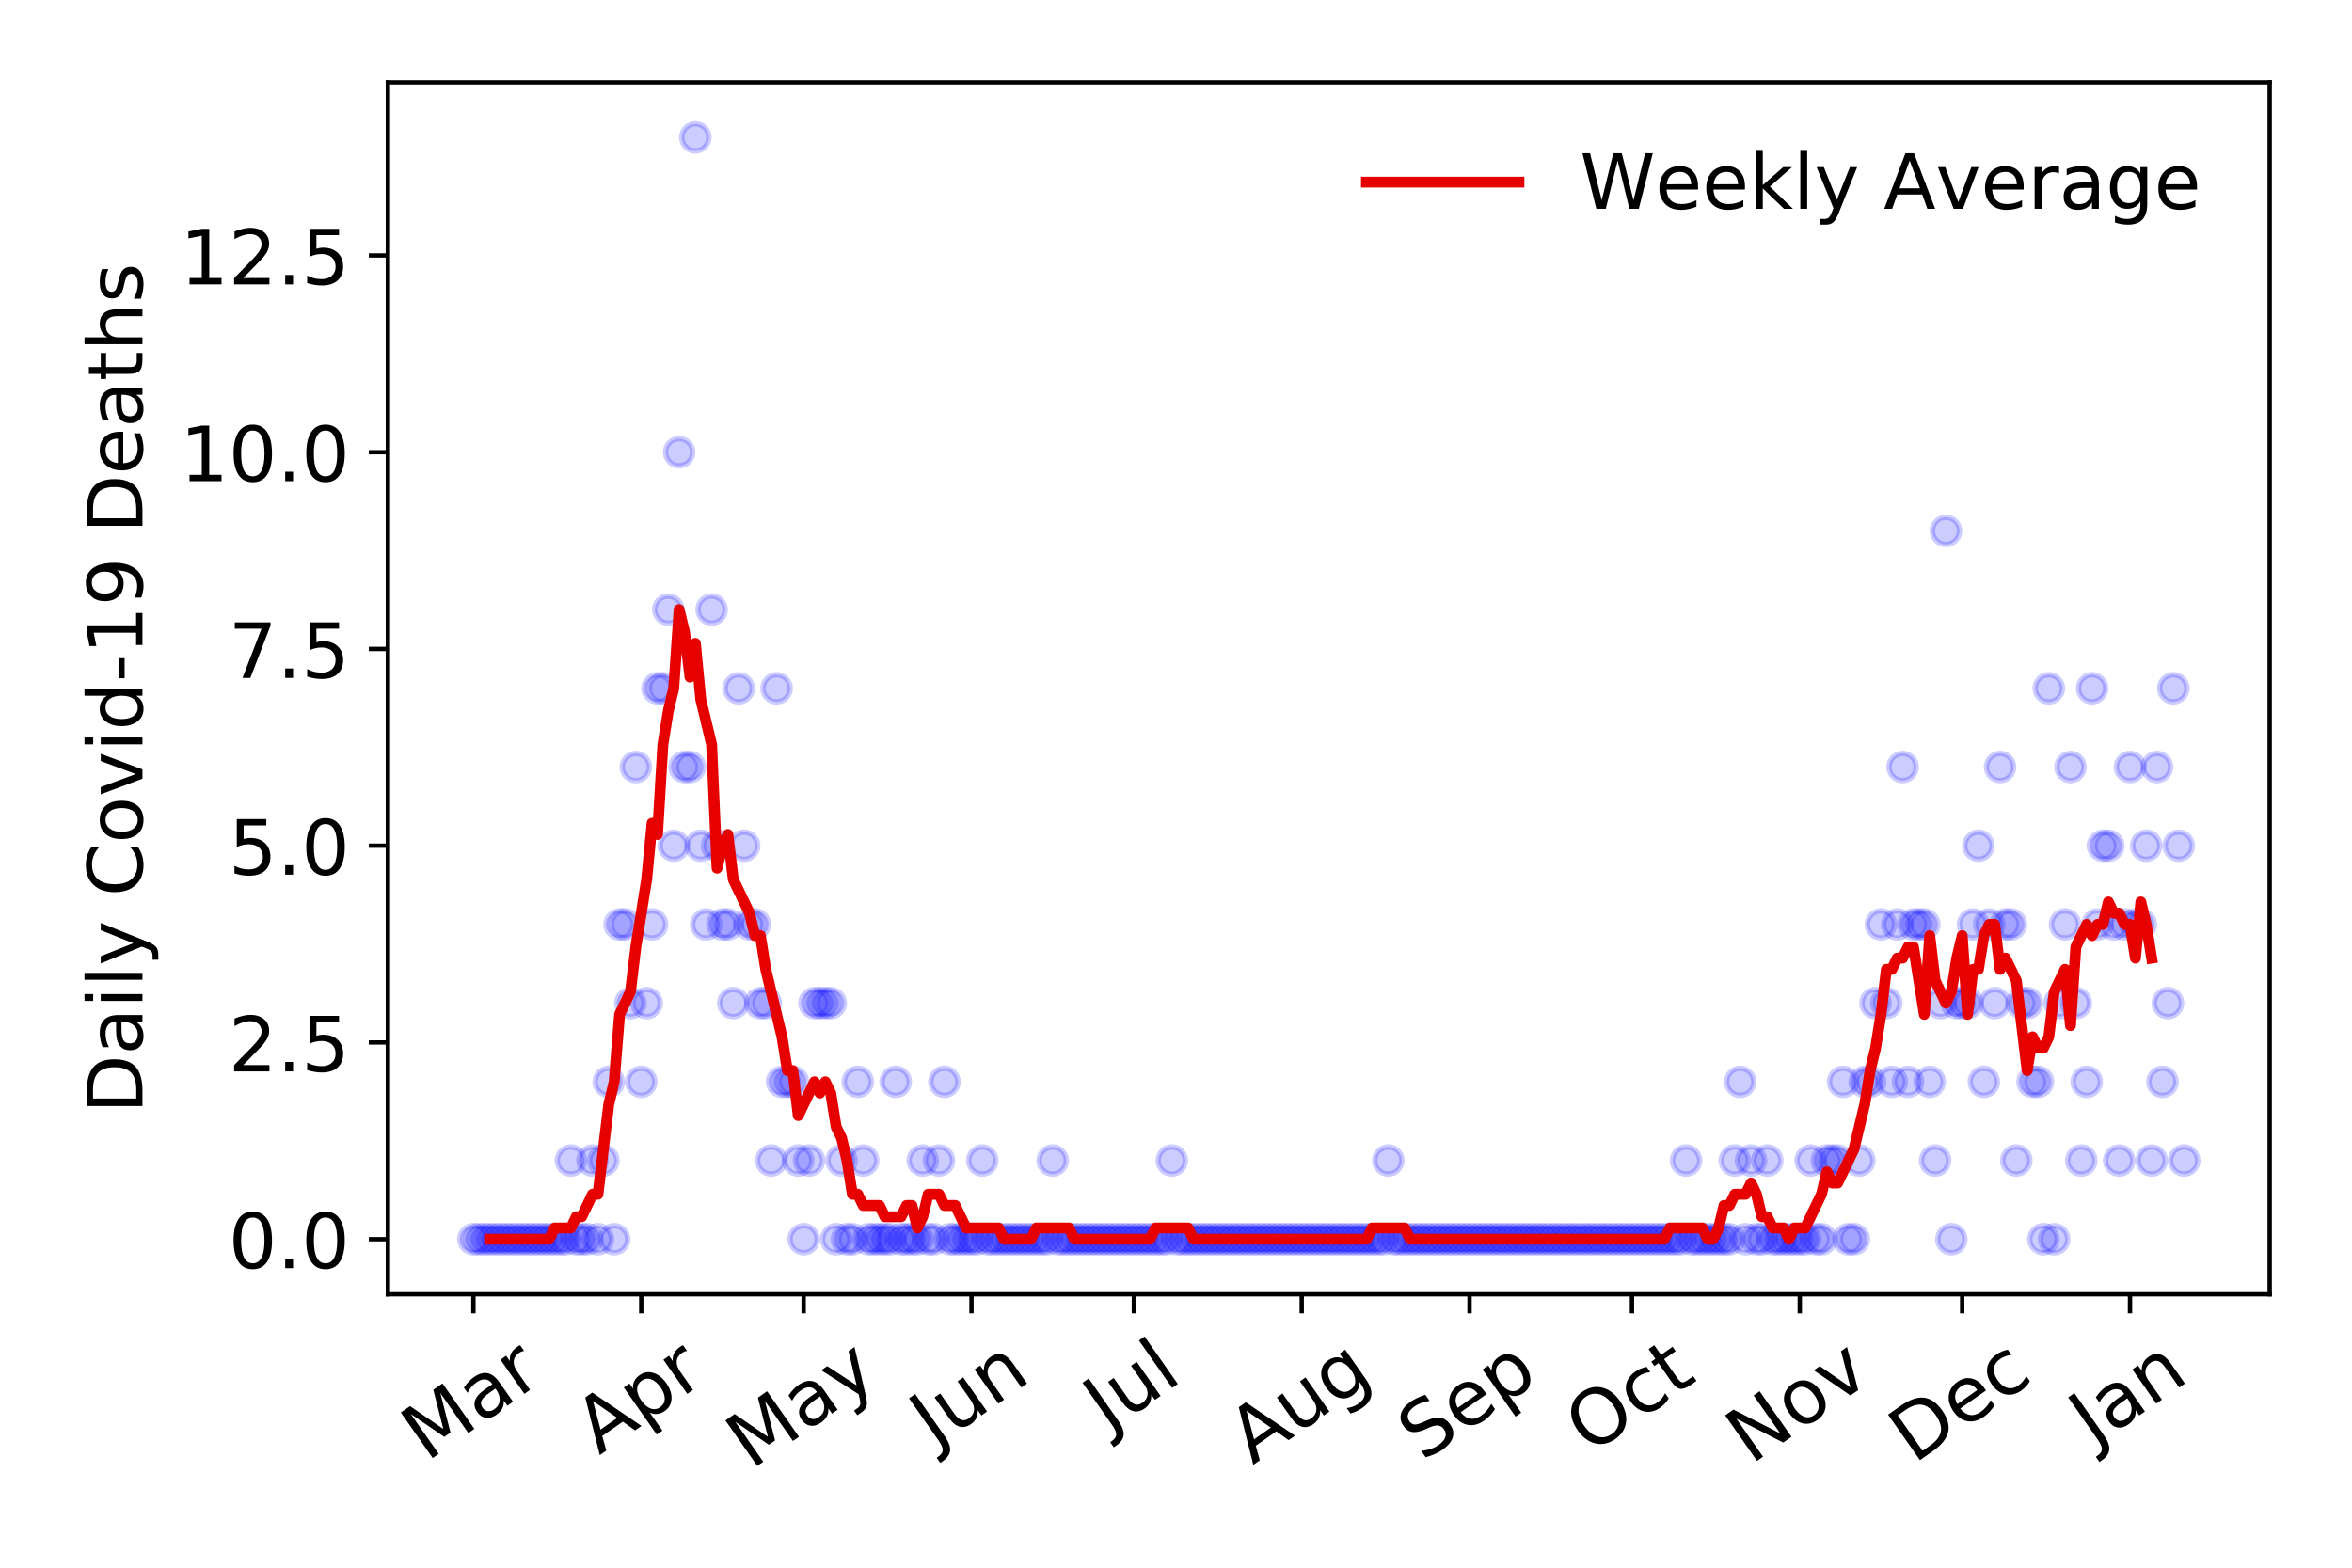 <?xml version="1.0" encoding="utf-8" standalone="no"?>
<!DOCTYPE svg PUBLIC "-//W3C//DTD SVG 1.1//EN"
  "http://www.w3.org/Graphics/SVG/1.1/DTD/svg11.dtd">
<!-- Created with matplotlib (https://matplotlib.org/) -->
<svg height="288pt" version="1.1" viewBox="0 0 432 288" width="432pt" xmlns="http://www.w3.org/2000/svg" xmlns:xlink="http://www.w3.org/1999/xlink">
 <defs>
  <style type="text/css">
*{stroke-linecap:butt;stroke-linejoin:round;}
  </style>
 </defs>
 <g id="figure_1">
  <g id="patch_1">
   <path d="M 0 288 
L 432 288 
L 432 0 
L 0 0 
z
" style="fill:#ffffff;"/>
  </g>
  <g id="axes_1">
   <g id="patch_2">
    <path d="M 71.245 237.778 
L 416.88 237.778 
L 416.88 15.12 
L 71.245 15.12 
z
" style="fill:#ffffff;"/>
   </g>
   <g id="matplotlib.axis_1">
    <g id="xtick_1">
     <g id="line2d_1">
      <defs>
       <path d="M 0 0 
L 0 3.5 
" id="m1eaeebf980" style="stroke:#000000;stroke-width:0.8;"/>
      </defs>
      <g>
       <use style="stroke:#000000;stroke-width:0.8;" x="86.956" xlink:href="#m1eaeebf980" y="237.778"/>
      </g>
     </g>
     <g id="text_1">
      <!-- Mar -->
      <defs>
       <path d="M 9.812 72.906 
L 24.516 72.906 
L 43.109 23.297 
L 61.812 72.906 
L 76.516 72.906 
L 76.516 0 
L 66.891 0 
L 66.891 64.016 
L 48.094 14.016 
L 38.188 14.016 
L 19.391 64.016 
L 19.391 0 
L 9.812 0 
z
" id="DejaVuSans-77"/>
       <path d="M 34.281 27.484 
Q 23.391 27.484 19.188 25 
Q 14.984 22.516 14.984 16.5 
Q 14.984 11.719 18.141 8.906 
Q 21.297 6.109 26.703 6.109 
Q 34.188 6.109 38.703 11.406 
Q 43.219 16.703 43.219 25.484 
L 43.219 27.484 
z
M 52.203 31.203 
L 52.203 0 
L 43.219 0 
L 43.219 8.297 
Q 40.141 3.328 35.547 0.953 
Q 30.953 -1.422 24.312 -1.422 
Q 15.922 -1.422 10.953 3.297 
Q 6 8.016 6 15.922 
Q 6 25.141 12.172 29.828 
Q 18.359 34.516 30.609 34.516 
L 43.219 34.516 
L 43.219 35.406 
Q 43.219 41.609 39.141 45 
Q 35.062 48.391 27.688 48.391 
Q 23 48.391 18.547 47.266 
Q 14.109 46.141 10.016 43.891 
L 10.016 52.203 
Q 14.938 54.109 19.578 55.047 
Q 24.219 56 28.609 56 
Q 40.484 56 46.344 49.844 
Q 52.203 43.703 52.203 31.203 
z
" id="DejaVuSans-97"/>
       <path d="M 41.109 46.297 
Q 39.594 47.172 37.812 47.578 
Q 36.031 48 33.891 48 
Q 26.266 48 22.188 43.047 
Q 18.109 38.094 18.109 28.812 
L 18.109 0 
L 9.078 0 
L 9.078 54.688 
L 18.109 54.688 
L 18.109 46.188 
Q 20.953 51.172 25.484 53.578 
Q 30.031 56 36.531 56 
Q 37.453 56 38.578 55.875 
Q 39.703 55.766 41.062 55.516 
z
" id="DejaVuSans-114"/>
      </defs>
      <g transform="translate(78.353 268.643)rotate(-35)scale(0.14 -0.14)">
       <use xlink:href="#DejaVuSans-77"/>
       <use x="86.279" xlink:href="#DejaVuSans-97"/>
       <use x="147.559" xlink:href="#DejaVuSans-114"/>
      </g>
     </g>
    </g>
    <g id="xtick_2">
     <g id="line2d_2">
      <g>
       <use style="stroke:#000000;stroke-width:0.8;" x="117.78" xlink:href="#m1eaeebf980" y="237.778"/>
      </g>
     </g>
     <g id="text_2">
      <!-- Apr -->
      <defs>
       <path d="M 34.188 63.188 
L 20.797 26.906 
L 47.609 26.906 
z
M 28.609 72.906 
L 39.797 72.906 
L 67.578 0 
L 57.328 0 
L 50.688 18.703 
L 17.828 18.703 
L 11.188 0 
L 0.781 0 
z
" id="DejaVuSans-65"/>
       <path d="M 18.109 8.203 
L 18.109 -20.797 
L 9.078 -20.797 
L 9.078 54.688 
L 18.109 54.688 
L 18.109 46.391 
Q 20.953 51.266 25.266 53.625 
Q 29.594 56 35.594 56 
Q 45.562 56 51.781 48.094 
Q 58.016 40.188 58.016 27.297 
Q 58.016 14.406 51.781 6.484 
Q 45.562 -1.422 35.594 -1.422 
Q 29.594 -1.422 25.266 0.953 
Q 20.953 3.328 18.109 8.203 
z
M 48.688 27.297 
Q 48.688 37.203 44.609 42.844 
Q 40.531 48.484 33.406 48.484 
Q 26.266 48.484 22.188 42.844 
Q 18.109 37.203 18.109 27.297 
Q 18.109 17.391 22.188 11.75 
Q 26.266 6.109 33.406 6.109 
Q 40.531 6.109 44.609 11.75 
Q 48.688 17.391 48.688 27.297 
z
" id="DejaVuSans-112"/>
      </defs>
      <g transform="translate(110.076 267.384)rotate(-35)scale(0.14 -0.14)">
       <use xlink:href="#DejaVuSans-65"/>
       <use x="68.408" xlink:href="#DejaVuSans-112"/>
       <use x="131.885" xlink:href="#DejaVuSans-114"/>
      </g>
     </g>
    </g>
    <g id="xtick_3">
     <g id="line2d_3">
      <g>
       <use style="stroke:#000000;stroke-width:0.8;" x="147.611" xlink:href="#m1eaeebf980" y="237.778"/>
      </g>
     </g>
     <g id="text_3">
      <!-- May -->
      <defs>
       <path d="M 32.172 -5.078 
Q 28.375 -14.844 24.75 -17.812 
Q 21.141 -20.797 15.094 -20.797 
L 7.906 -20.797 
L 7.906 -13.281 
L 13.188 -13.281 
Q 16.891 -13.281 18.938 -11.516 
Q 21 -9.766 23.484 -3.219 
L 25.094 0.875 
L 2.984 54.688 
L 12.5 54.688 
L 29.594 11.922 
L 46.688 54.688 
L 56.203 54.688 
z
" id="DejaVuSans-121"/>
      </defs>
      <g transform="translate(137.971 270.094)rotate(-35)scale(0.14 -0.14)">
       <use xlink:href="#DejaVuSans-77"/>
       <use x="86.279" xlink:href="#DejaVuSans-97"/>
       <use x="147.559" xlink:href="#DejaVuSans-121"/>
      </g>
     </g>
    </g>
    <g id="xtick_4">
     <g id="line2d_4">
      <g>
       <use style="stroke:#000000;stroke-width:0.8;" x="178.436" xlink:href="#m1eaeebf980" y="237.778"/>
      </g>
     </g>
     <g id="text_4">
      <!-- Jun -->
      <defs>
       <path d="M 9.812 72.906 
L 19.672 72.906 
L 19.672 5.078 
Q 19.672 -8.109 14.672 -14.062 
Q 9.672 -20.016 -1.422 -20.016 
L -5.172 -20.016 
L -5.172 -11.719 
L -2.094 -11.719 
Q 4.438 -11.719 7.125 -8.047 
Q 9.812 -4.391 9.812 5.078 
z
" id="DejaVuSans-74"/>
       <path d="M 8.5 21.578 
L 8.5 54.688 
L 17.484 54.688 
L 17.484 21.922 
Q 17.484 14.156 20.5 10.266 
Q 23.531 6.391 29.594 6.391 
Q 36.859 6.391 41.078 11.031 
Q 45.312 15.672 45.312 23.688 
L 45.312 54.688 
L 54.297 54.688 
L 54.297 0 
L 45.312 0 
L 45.312 8.406 
Q 42.047 3.422 37.719 1 
Q 33.406 -1.422 27.688 -1.422 
Q 18.266 -1.422 13.375 4.438 
Q 8.5 10.297 8.5 21.578 
z
M 31.109 56 
z
" id="DejaVuSans-117"/>
       <path d="M 54.891 33.016 
L 54.891 0 
L 45.906 0 
L 45.906 32.719 
Q 45.906 40.484 42.875 44.328 
Q 39.844 48.188 33.797 48.188 
Q 26.516 48.188 22.312 43.547 
Q 18.109 38.922 18.109 30.906 
L 18.109 0 
L 9.078 0 
L 9.078 54.688 
L 18.109 54.688 
L 18.109 46.188 
Q 21.344 51.125 25.703 53.562 
Q 30.078 56 35.797 56 
Q 45.219 56 50.047 50.172 
Q 54.891 44.344 54.891 33.016 
z
" id="DejaVuSans-110"/>
      </defs>
      <g transform="translate(171.692 266.039)rotate(-35)scale(0.14 -0.14)">
       <use xlink:href="#DejaVuSans-74"/>
       <use x="29.492" xlink:href="#DejaVuSans-117"/>
       <use x="92.871" xlink:href="#DejaVuSans-110"/>
      </g>
     </g>
    </g>
    <g id="xtick_5">
     <g id="line2d_5">
      <g>
       <use style="stroke:#000000;stroke-width:0.8;" x="208.266" xlink:href="#m1eaeebf980" y="237.778"/>
      </g>
     </g>
     <g id="text_5">
      <!-- Jul -->
      <defs>
       <path d="M 9.422 75.984 
L 18.406 75.984 
L 18.406 0 
L 9.422 0 
z
" id="DejaVuSans-108"/>
      </defs>
      <g transform="translate(203.563 263.181)rotate(-35)scale(0.14 -0.14)">
       <use xlink:href="#DejaVuSans-74"/>
       <use x="29.492" xlink:href="#DejaVuSans-117"/>
       <use x="92.871" xlink:href="#DejaVuSans-108"/>
      </g>
     </g>
    </g>
    <g id="xtick_6">
     <g id="line2d_6">
      <g>
       <use style="stroke:#000000;stroke-width:0.8;" x="239.091" xlink:href="#m1eaeebf980" y="237.778"/>
      </g>
     </g>
     <g id="text_6">
      <!-- Aug -->
      <defs>
       <path d="M 45.406 27.984 
Q 45.406 37.75 41.375 43.109 
Q 37.359 48.484 30.078 48.484 
Q 22.859 48.484 18.828 43.109 
Q 14.797 37.75 14.797 27.984 
Q 14.797 18.266 18.828 12.891 
Q 22.859 7.516 30.078 7.516 
Q 37.359 7.516 41.375 12.891 
Q 45.406 18.266 45.406 27.984 
z
M 54.391 6.781 
Q 54.391 -7.172 48.188 -13.984 
Q 42 -20.797 29.203 -20.797 
Q 24.469 -20.797 20.266 -20.094 
Q 16.062 -19.391 12.109 -17.922 
L 12.109 -9.188 
Q 16.062 -11.328 19.922 -12.344 
Q 23.781 -13.375 27.781 -13.375 
Q 36.625 -13.375 41.016 -8.766 
Q 45.406 -4.156 45.406 5.172 
L 45.406 9.625 
Q 42.625 4.781 38.281 2.391 
Q 33.938 0 27.875 0 
Q 17.828 0 11.672 7.656 
Q 5.516 15.328 5.516 27.984 
Q 5.516 40.672 11.672 48.328 
Q 17.828 56 27.875 56 
Q 33.938 56 38.281 53.609 
Q 42.625 51.219 45.406 46.391 
L 45.406 54.688 
L 54.391 54.688 
z
" id="DejaVuSans-103"/>
      </defs>
      <g transform="translate(230.11 269.172)rotate(-35)scale(0.14 -0.14)">
       <use xlink:href="#DejaVuSans-65"/>
       <use x="68.408" xlink:href="#DejaVuSans-117"/>
       <use x="131.787" xlink:href="#DejaVuSans-103"/>
      </g>
     </g>
    </g>
    <g id="xtick_7">
     <g id="line2d_7">
      <g>
       <use style="stroke:#000000;stroke-width:0.8;" x="269.916" xlink:href="#m1eaeebf980" y="237.778"/>
      </g>
     </g>
     <g id="text_7">
      <!-- Sep -->
      <defs>
       <path d="M 53.516 70.516 
L 53.516 60.891 
Q 47.906 63.578 42.922 64.891 
Q 37.938 66.219 33.297 66.219 
Q 25.25 66.219 20.875 63.094 
Q 16.5 59.969 16.5 54.203 
Q 16.5 49.359 19.406 46.891 
Q 22.312 44.438 30.422 42.922 
L 36.375 41.703 
Q 47.406 39.594 52.656 34.297 
Q 57.906 29 57.906 20.125 
Q 57.906 9.516 50.797 4.047 
Q 43.703 -1.422 29.984 -1.422 
Q 24.812 -1.422 18.969 -0.25 
Q 13.141 0.922 6.891 3.219 
L 6.891 13.375 
Q 12.891 10.016 18.656 8.297 
Q 24.422 6.594 29.984 6.594 
Q 38.422 6.594 43.016 9.906 
Q 47.609 13.234 47.609 19.391 
Q 47.609 24.75 44.312 27.781 
Q 41.016 30.812 33.5 32.328 
L 27.484 33.5 
Q 16.453 35.688 11.516 40.375 
Q 6.594 45.062 6.594 53.422 
Q 6.594 63.094 13.406 68.656 
Q 20.219 74.219 32.172 74.219 
Q 37.312 74.219 42.625 73.281 
Q 47.953 72.359 53.516 70.516 
z
" id="DejaVuSans-83"/>
       <path d="M 56.203 29.594 
L 56.203 25.203 
L 14.891 25.203 
Q 15.484 15.922 20.484 11.062 
Q 25.484 6.203 34.422 6.203 
Q 39.594 6.203 44.453 7.469 
Q 49.312 8.734 54.109 11.281 
L 54.109 2.781 
Q 49.266 0.734 44.188 -0.344 
Q 39.109 -1.422 33.891 -1.422 
Q 20.797 -1.422 13.156 6.188 
Q 5.516 13.812 5.516 26.812 
Q 5.516 40.234 12.766 48.109 
Q 20.016 56 32.328 56 
Q 43.359 56 49.781 48.891 
Q 56.203 41.797 56.203 29.594 
z
M 47.219 32.234 
Q 47.125 39.594 43.094 43.984 
Q 39.062 48.391 32.422 48.391 
Q 24.906 48.391 20.391 44.141 
Q 15.875 39.891 15.188 32.172 
z
" id="DejaVuSans-101"/>
      </defs>
      <g transform="translate(261.323 268.629)rotate(-35)scale(0.14 -0.14)">
       <use xlink:href="#DejaVuSans-83"/>
       <use x="63.477" xlink:href="#DejaVuSans-101"/>
       <use x="125" xlink:href="#DejaVuSans-112"/>
      </g>
     </g>
    </g>
    <g id="xtick_8">
     <g id="line2d_8">
      <g>
       <use style="stroke:#000000;stroke-width:0.8;" x="299.746" xlink:href="#m1eaeebf980" y="237.778"/>
      </g>
     </g>
     <g id="text_8">
      <!-- Oct -->
      <defs>
       <path d="M 39.406 66.219 
Q 28.656 66.219 22.328 58.203 
Q 16.016 50.203 16.016 36.375 
Q 16.016 22.609 22.328 14.594 
Q 28.656 6.594 39.406 6.594 
Q 50.141 6.594 56.422 14.594 
Q 62.703 22.609 62.703 36.375 
Q 62.703 50.203 56.422 58.203 
Q 50.141 66.219 39.406 66.219 
z
M 39.406 74.219 
Q 54.734 74.219 63.906 63.938 
Q 73.094 53.656 73.094 36.375 
Q 73.094 19.141 63.906 8.859 
Q 54.734 -1.422 39.406 -1.422 
Q 24.031 -1.422 14.812 8.828 
Q 5.609 19.094 5.609 36.375 
Q 5.609 53.656 14.812 63.938 
Q 24.031 74.219 39.406 74.219 
z
" id="DejaVuSans-79"/>
       <path d="M 48.781 52.594 
L 48.781 44.188 
Q 44.969 46.297 41.141 47.344 
Q 37.312 48.391 33.406 48.391 
Q 24.656 48.391 19.812 42.844 
Q 14.984 37.312 14.984 27.297 
Q 14.984 17.281 19.812 11.734 
Q 24.656 6.203 33.406 6.203 
Q 37.312 6.203 41.141 7.25 
Q 44.969 8.297 48.781 10.406 
L 48.781 2.094 
Q 45.016 0.344 40.984 -0.531 
Q 36.969 -1.422 32.422 -1.422 
Q 20.062 -1.422 12.781 6.344 
Q 5.516 14.109 5.516 27.297 
Q 5.516 40.672 12.859 48.328 
Q 20.219 56 33.016 56 
Q 37.156 56 41.109 55.141 
Q 45.062 54.297 48.781 52.594 
z
" id="DejaVuSans-99"/>
       <path d="M 18.312 70.219 
L 18.312 54.688 
L 36.812 54.688 
L 36.812 47.703 
L 18.312 47.703 
L 18.312 18.016 
Q 18.312 11.328 20.141 9.422 
Q 21.969 7.516 27.594 7.516 
L 36.812 7.516 
L 36.812 0 
L 27.594 0 
Q 17.188 0 13.234 3.875 
Q 9.281 7.766 9.281 18.016 
L 9.281 47.703 
L 2.688 47.703 
L 2.688 54.688 
L 9.281 54.688 
L 9.281 70.219 
z
" id="DejaVuSans-116"/>
      </defs>
      <g transform="translate(292.047 267.377)rotate(-35)scale(0.14 -0.14)">
       <use xlink:href="#DejaVuSans-79"/>
       <use x="78.711" xlink:href="#DejaVuSans-99"/>
       <use x="133.691" xlink:href="#DejaVuSans-116"/>
      </g>
     </g>
    </g>
    <g id="xtick_9">
     <g id="line2d_9">
      <g>
       <use style="stroke:#000000;stroke-width:0.8;" x="330.571" xlink:href="#m1eaeebf980" y="237.778"/>
      </g>
     </g>
     <g id="text_9">
      <!-- Nov -->
      <defs>
       <path d="M 9.812 72.906 
L 23.094 72.906 
L 55.422 11.922 
L 55.422 72.906 
L 64.984 72.906 
L 64.984 0 
L 51.703 0 
L 19.391 60.984 
L 19.391 0 
L 9.812 0 
z
" id="DejaVuSans-78"/>
       <path d="M 30.609 48.391 
Q 23.391 48.391 19.188 42.75 
Q 14.984 37.109 14.984 27.297 
Q 14.984 17.484 19.156 11.844 
Q 23.344 6.203 30.609 6.203 
Q 37.797 6.203 41.984 11.859 
Q 46.188 17.531 46.188 27.297 
Q 46.188 37.016 41.984 42.703 
Q 37.797 48.391 30.609 48.391 
z
M 30.609 56 
Q 42.328 56 49.016 48.375 
Q 55.719 40.766 55.719 27.297 
Q 55.719 13.875 49.016 6.219 
Q 42.328 -1.422 30.609 -1.422 
Q 18.844 -1.422 12.172 6.219 
Q 5.516 13.875 5.516 27.297 
Q 5.516 40.766 12.172 48.375 
Q 18.844 56 30.609 56 
z
" id="DejaVuSans-111"/>
       <path d="M 2.984 54.688 
L 12.5 54.688 
L 29.594 8.797 
L 46.688 54.688 
L 56.203 54.688 
L 35.688 0 
L 23.484 0 
z
" id="DejaVuSans-118"/>
      </defs>
      <g transform="translate(321.594 269.166)rotate(-35)scale(0.14 -0.14)">
       <use xlink:href="#DejaVuSans-78"/>
       <use x="74.805" xlink:href="#DejaVuSans-111"/>
       <use x="135.986" xlink:href="#DejaVuSans-118"/>
      </g>
     </g>
    </g>
    <g id="xtick_10">
     <g id="line2d_10">
      <g>
       <use style="stroke:#000000;stroke-width:0.8;" x="360.401" xlink:href="#m1eaeebf980" y="237.778"/>
      </g>
     </g>
     <g id="text_10">
      <!-- Dec -->
      <defs>
       <path d="M 19.672 64.797 
L 19.672 8.109 
L 31.594 8.109 
Q 46.688 8.109 53.688 14.938 
Q 60.688 21.781 60.688 36.531 
Q 60.688 51.172 53.688 57.984 
Q 46.688 64.797 31.594 64.797 
z
M 9.812 72.906 
L 30.078 72.906 
Q 51.266 72.906 61.172 64.094 
Q 71.094 55.281 71.094 36.531 
Q 71.094 17.672 61.125 8.828 
Q 51.172 0 30.078 0 
L 9.812 0 
z
" id="DejaVuSans-68"/>
      </defs>
      <g transform="translate(351.521 269.032)rotate(-35)scale(0.14 -0.14)">
       <use xlink:href="#DejaVuSans-68"/>
       <use x="77.002" xlink:href="#DejaVuSans-101"/>
       <use x="138.525" xlink:href="#DejaVuSans-99"/>
      </g>
     </g>
    </g>
    <g id="xtick_11">
     <g id="line2d_11">
      <g>
       <use style="stroke:#000000;stroke-width:0.8;" x="391.226" xlink:href="#m1eaeebf980" y="237.778"/>
      </g>
     </g>
     <g id="text_11">
      <!-- Jan -->
      <g transform="translate(384.602 265.871)rotate(-35)scale(0.14 -0.14)">
       <use xlink:href="#DejaVuSans-74"/>
       <use x="29.492" xlink:href="#DejaVuSans-97"/>
       <use x="90.771" xlink:href="#DejaVuSans-110"/>
      </g>
     </g>
    </g>
   </g>
   <g id="matplotlib.axis_2">
    <g id="ytick_1">
     <g id="line2d_12">
      <defs>
       <path d="M 0 0 
L -3.5 0 
" id="mc003016ee3" style="stroke:#000000;stroke-width:0.8;"/>
      </defs>
      <g>
       <use style="stroke:#000000;stroke-width:0.8;" x="71.245" xlink:href="#mc003016ee3" y="227.657"/>
      </g>
     </g>
     <g id="text_12">
      <!-- 0.0 -->
      <defs>
       <path d="M 31.781 66.406 
Q 24.172 66.406 20.328 58.906 
Q 16.5 51.422 16.5 36.375 
Q 16.5 21.391 20.328 13.891 
Q 24.172 6.391 31.781 6.391 
Q 39.453 6.391 43.281 13.891 
Q 47.125 21.391 47.125 36.375 
Q 47.125 51.422 43.281 58.906 
Q 39.453 66.406 31.781 66.406 
z
M 31.781 74.219 
Q 44.047 74.219 50.516 64.516 
Q 56.984 54.828 56.984 36.375 
Q 56.984 17.969 50.516 8.266 
Q 44.047 -1.422 31.781 -1.422 
Q 19.531 -1.422 13.062 8.266 
Q 6.594 17.969 6.594 36.375 
Q 6.594 54.828 13.062 64.516 
Q 19.531 74.219 31.781 74.219 
z
" id="DejaVuSans-48"/>
       <path d="M 10.688 12.406 
L 21 12.406 
L 21 0 
L 10.688 0 
z
" id="DejaVuSans-46"/>
      </defs>
      <g transform="translate(41.981 232.976)scale(0.14 -0.14)">
       <use xlink:href="#DejaVuSans-48"/>
       <use x="63.623" xlink:href="#DejaVuSans-46"/>
       <use x="95.41" xlink:href="#DejaVuSans-48"/>
      </g>
     </g>
    </g>
    <g id="ytick_2">
     <g id="line2d_13">
      <g>
       <use style="stroke:#000000;stroke-width:0.8;" x="71.245" xlink:href="#mc003016ee3" y="191.512"/>
      </g>
     </g>
     <g id="text_13">
      <!-- 2.5 -->
      <defs>
       <path d="M 19.188 8.297 
L 53.609 8.297 
L 53.609 0 
L 7.328 0 
L 7.328 8.297 
Q 12.938 14.109 22.625 23.891 
Q 32.328 33.688 34.812 36.531 
Q 39.547 41.844 41.422 45.531 
Q 43.312 49.219 43.312 52.781 
Q 43.312 58.594 39.234 62.25 
Q 35.156 65.922 28.609 65.922 
Q 23.969 65.922 18.812 64.312 
Q 13.672 62.703 7.812 59.422 
L 7.812 69.391 
Q 13.766 71.781 18.938 73 
Q 24.125 74.219 28.422 74.219 
Q 39.75 74.219 46.484 68.547 
Q 53.219 62.891 53.219 53.422 
Q 53.219 48.922 51.531 44.891 
Q 49.859 40.875 45.406 35.406 
Q 44.188 33.984 37.641 27.219 
Q 31.109 20.453 19.188 8.297 
z
" id="DejaVuSans-50"/>
       <path d="M 10.797 72.906 
L 49.516 72.906 
L 49.516 64.594 
L 19.828 64.594 
L 19.828 46.734 
Q 21.969 47.469 24.109 47.828 
Q 26.266 48.188 28.422 48.188 
Q 40.625 48.188 47.75 41.5 
Q 54.891 34.812 54.891 23.391 
Q 54.891 11.625 47.562 5.094 
Q 40.234 -1.422 26.906 -1.422 
Q 22.312 -1.422 17.547 -0.641 
Q 12.797 0.141 7.719 1.703 
L 7.719 11.625 
Q 12.109 9.234 16.797 8.062 
Q 21.484 6.891 26.703 6.891 
Q 35.156 6.891 40.078 11.328 
Q 45.016 15.766 45.016 23.391 
Q 45.016 31 40.078 35.438 
Q 35.156 39.891 26.703 39.891 
Q 22.75 39.891 18.812 39.016 
Q 14.891 38.141 10.797 36.281 
z
" id="DejaVuSans-53"/>
      </defs>
      <g transform="translate(41.981 196.83)scale(0.14 -0.14)">
       <use xlink:href="#DejaVuSans-50"/>
       <use x="63.623" xlink:href="#DejaVuSans-46"/>
       <use x="95.41" xlink:href="#DejaVuSans-53"/>
      </g>
     </g>
    </g>
    <g id="ytick_3">
     <g id="line2d_14">
      <g>
       <use style="stroke:#000000;stroke-width:0.8;" x="71.245" xlink:href="#mc003016ee3" y="155.366"/>
      </g>
     </g>
     <g id="text_14">
      <!-- 5.0 -->
      <g transform="translate(41.981 160.685)scale(0.14 -0.14)">
       <use xlink:href="#DejaVuSans-53"/>
       <use x="63.623" xlink:href="#DejaVuSans-46"/>
       <use x="95.41" xlink:href="#DejaVuSans-48"/>
      </g>
     </g>
    </g>
    <g id="ytick_4">
     <g id="line2d_15">
      <g>
       <use style="stroke:#000000;stroke-width:0.8;" x="71.245" xlink:href="#mc003016ee3" y="119.22"/>
      </g>
     </g>
     <g id="text_15">
      <!-- 7.5 -->
      <defs>
       <path d="M 8.203 72.906 
L 55.078 72.906 
L 55.078 68.703 
L 28.609 0 
L 18.312 0 
L 43.219 64.594 
L 8.203 64.594 
z
" id="DejaVuSans-55"/>
      </defs>
      <g transform="translate(41.981 124.539)scale(0.14 -0.14)">
       <use xlink:href="#DejaVuSans-55"/>
       <use x="63.623" xlink:href="#DejaVuSans-46"/>
       <use x="95.41" xlink:href="#DejaVuSans-53"/>
      </g>
     </g>
    </g>
    <g id="ytick_5">
     <g id="line2d_16">
      <g>
       <use style="stroke:#000000;stroke-width:0.8;" x="71.245" xlink:href="#mc003016ee3" y="83.074"/>
      </g>
     </g>
     <g id="text_16">
      <!-- 10.0 -->
      <defs>
       <path d="M 12.406 8.297 
L 28.516 8.297 
L 28.516 63.922 
L 10.984 60.406 
L 10.984 69.391 
L 28.422 72.906 
L 38.281 72.906 
L 38.281 8.297 
L 54.391 8.297 
L 54.391 0 
L 12.406 0 
z
" id="DejaVuSans-49"/>
      </defs>
      <g transform="translate(33.073 88.393)scale(0.14 -0.14)">
       <use xlink:href="#DejaVuSans-49"/>
       <use x="63.623" xlink:href="#DejaVuSans-48"/>
       <use x="127.246" xlink:href="#DejaVuSans-46"/>
       <use x="159.033" xlink:href="#DejaVuSans-48"/>
      </g>
     </g>
    </g>
    <g id="ytick_6">
     <g id="line2d_17">
      <g>
       <use style="stroke:#000000;stroke-width:0.8;" x="71.245" xlink:href="#mc003016ee3" y="46.928"/>
      </g>
     </g>
     <g id="text_17">
      <!-- 12.5 -->
      <g transform="translate(33.073 52.247)scale(0.14 -0.14)">
       <use xlink:href="#DejaVuSans-49"/>
       <use x="63.623" xlink:href="#DejaVuSans-50"/>
       <use x="127.246" xlink:href="#DejaVuSans-46"/>
       <use x="159.033" xlink:href="#DejaVuSans-53"/>
      </g>
     </g>
    </g>
    <g id="text_18">
     <!-- Daily Covid-19 Deaths -->
     <defs>
      <path d="M 9.422 54.688 
L 18.406 54.688 
L 18.406 0 
L 9.422 0 
z
M 9.422 75.984 
L 18.406 75.984 
L 18.406 64.594 
L 9.422 64.594 
z
" id="DejaVuSans-105"/>
      <path id="DejaVuSans-32"/>
      <path d="M 64.406 67.281 
L 64.406 56.891 
Q 59.422 61.531 53.781 63.812 
Q 48.141 66.109 41.797 66.109 
Q 29.297 66.109 22.656 58.469 
Q 16.016 50.828 16.016 36.375 
Q 16.016 21.969 22.656 14.328 
Q 29.297 6.688 41.797 6.688 
Q 48.141 6.688 53.781 8.984 
Q 59.422 11.281 64.406 15.922 
L 64.406 5.609 
Q 59.234 2.094 53.438 0.328 
Q 47.656 -1.422 41.219 -1.422 
Q 24.656 -1.422 15.125 8.703 
Q 5.609 18.844 5.609 36.375 
Q 5.609 53.953 15.125 64.078 
Q 24.656 74.219 41.219 74.219 
Q 47.75 74.219 53.531 72.484 
Q 59.328 70.75 64.406 67.281 
z
" id="DejaVuSans-67"/>
      <path d="M 45.406 46.391 
L 45.406 75.984 
L 54.391 75.984 
L 54.391 0 
L 45.406 0 
L 45.406 8.203 
Q 42.578 3.328 38.25 0.953 
Q 33.938 -1.422 27.875 -1.422 
Q 17.969 -1.422 11.734 6.484 
Q 5.516 14.406 5.516 27.297 
Q 5.516 40.188 11.734 48.094 
Q 17.969 56 27.875 56 
Q 33.938 56 38.25 53.625 
Q 42.578 51.266 45.406 46.391 
z
M 14.797 27.297 
Q 14.797 17.391 18.875 11.75 
Q 22.953 6.109 30.078 6.109 
Q 37.203 6.109 41.297 11.75 
Q 45.406 17.391 45.406 27.297 
Q 45.406 37.203 41.297 42.844 
Q 37.203 48.484 30.078 48.484 
Q 22.953 48.484 18.875 42.844 
Q 14.797 37.203 14.797 27.297 
z
" id="DejaVuSans-100"/>
      <path d="M 4.891 31.391 
L 31.203 31.391 
L 31.203 23.391 
L 4.891 23.391 
z
" id="DejaVuSans-45"/>
      <path d="M 10.984 1.516 
L 10.984 10.5 
Q 14.703 8.734 18.5 7.812 
Q 22.312 6.891 25.984 6.891 
Q 35.75 6.891 40.891 13.453 
Q 46.047 20.016 46.781 33.406 
Q 43.953 29.203 39.594 26.953 
Q 35.25 24.703 29.984 24.703 
Q 19.047 24.703 12.672 31.312 
Q 6.297 37.938 6.297 49.422 
Q 6.297 60.641 12.938 67.422 
Q 19.578 74.219 30.609 74.219 
Q 43.266 74.219 49.922 64.516 
Q 56.594 54.828 56.594 36.375 
Q 56.594 19.141 48.406 8.859 
Q 40.234 -1.422 26.422 -1.422 
Q 22.703 -1.422 18.891 -0.688 
Q 15.094 0.047 10.984 1.516 
z
M 30.609 32.422 
Q 37.25 32.422 41.125 36.953 
Q 45.016 41.5 45.016 49.422 
Q 45.016 57.281 41.125 61.844 
Q 37.25 66.406 30.609 66.406 
Q 23.969 66.406 20.094 61.844 
Q 16.219 57.281 16.219 49.422 
Q 16.219 41.5 20.094 36.953 
Q 23.969 32.422 30.609 32.422 
z
" id="DejaVuSans-57"/>
      <path d="M 54.891 33.016 
L 54.891 0 
L 45.906 0 
L 45.906 32.719 
Q 45.906 40.484 42.875 44.328 
Q 39.844 48.188 33.797 48.188 
Q 26.516 48.188 22.312 43.547 
Q 18.109 38.922 18.109 30.906 
L 18.109 0 
L 9.078 0 
L 9.078 75.984 
L 18.109 75.984 
L 18.109 46.188 
Q 21.344 51.125 25.703 53.562 
Q 30.078 56 35.797 56 
Q 45.219 56 50.047 50.172 
Q 54.891 44.344 54.891 33.016 
z
" id="DejaVuSans-104"/>
      <path d="M 44.281 53.078 
L 44.281 44.578 
Q 40.484 46.531 36.375 47.5 
Q 32.281 48.484 27.875 48.484 
Q 21.188 48.484 17.844 46.438 
Q 14.5 44.391 14.5 40.281 
Q 14.5 37.156 16.891 35.375 
Q 19.281 33.594 26.516 31.984 
L 29.594 31.297 
Q 39.156 29.25 43.188 25.516 
Q 47.219 21.781 47.219 15.094 
Q 47.219 7.469 41.188 3.016 
Q 35.156 -1.422 24.609 -1.422 
Q 20.219 -1.422 15.453 -0.562 
Q 10.688 0.297 5.422 2 
L 5.422 11.281 
Q 10.406 8.688 15.234 7.391 
Q 20.062 6.109 24.812 6.109 
Q 31.156 6.109 34.562 8.281 
Q 37.984 10.453 37.984 14.406 
Q 37.984 18.062 35.516 20.016 
Q 33.062 21.969 24.703 23.781 
L 21.578 24.516 
Q 13.234 26.266 9.516 29.906 
Q 5.812 33.547 5.812 39.891 
Q 5.812 47.609 11.281 51.797 
Q 16.75 56 26.812 56 
Q 31.781 56 36.172 55.266 
Q 40.578 54.547 44.281 53.078 
z
" id="DejaVuSans-115"/>
     </defs>
     <g transform="translate(26.162 204.56)rotate(-90)scale(0.14 -0.14)">
      <use xlink:href="#DejaVuSans-68"/>
      <use x="77.002" xlink:href="#DejaVuSans-97"/>
      <use x="138.281" xlink:href="#DejaVuSans-105"/>
      <use x="166.064" xlink:href="#DejaVuSans-108"/>
      <use x="193.848" xlink:href="#DejaVuSans-121"/>
      <use x="253.027" xlink:href="#DejaVuSans-32"/>
      <use x="284.814" xlink:href="#DejaVuSans-67"/>
      <use x="354.639" xlink:href="#DejaVuSans-111"/>
      <use x="415.82" xlink:href="#DejaVuSans-118"/>
      <use x="475" xlink:href="#DejaVuSans-105"/>
      <use x="502.783" xlink:href="#DejaVuSans-100"/>
      <use x="566.26" xlink:href="#DejaVuSans-45"/>
      <use x="602.344" xlink:href="#DejaVuSans-49"/>
      <use x="665.967" xlink:href="#DejaVuSans-57"/>
      <use x="729.59" xlink:href="#DejaVuSans-32"/>
      <use x="761.377" xlink:href="#DejaVuSans-68"/>
      <use x="838.379" xlink:href="#DejaVuSans-101"/>
      <use x="899.902" xlink:href="#DejaVuSans-97"/>
      <use x="961.182" xlink:href="#DejaVuSans-116"/>
      <use x="1000.391" xlink:href="#DejaVuSans-104"/>
      <use x="1063.77" xlink:href="#DejaVuSans-115"/>
     </g>
    </g>
   </g>
   <g id="line2d_18">
    <defs>
     <path d="M 0 2.5 
C 0.663 2.5 1.299 2.237 1.768 1.768 
C 2.237 1.299 2.5 0.663 2.5 0 
C 2.5 -0.663 2.237 -1.299 1.768 -1.768 
C 1.299 -2.237 0.663 -2.5 0 -2.5 
C -0.663 -2.5 -1.299 -2.237 -1.768 -1.768 
C -2.237 -1.299 -2.5 -0.663 -2.5 0 
C -2.5 0.663 -2.237 1.299 -1.768 1.768 
C -1.299 2.237 -0.663 2.5 0 2.5 
z
" id="mc97e9e5ef3" style="stroke:#0000ff;stroke-opacity:0.2;"/>
    </defs>
    <g clip-path="url(#p4dbdbbedf9)">
     <use style="fill:#0000ff;fill-opacity:0.2;stroke:#0000ff;stroke-opacity:0.2;" x="86.956" xlink:href="#mc97e9e5ef3" y="227.657"/>
     <use style="fill:#0000ff;fill-opacity:0.2;stroke:#0000ff;stroke-opacity:0.2;" x="87.95" xlink:href="#mc97e9e5ef3" y="227.657"/>
     <use style="fill:#0000ff;fill-opacity:0.2;stroke:#0000ff;stroke-opacity:0.2;" x="88.944" xlink:href="#mc97e9e5ef3" y="227.657"/>
     <use style="fill:#0000ff;fill-opacity:0.2;stroke:#0000ff;stroke-opacity:0.2;" x="89.939" xlink:href="#mc97e9e5ef3" y="227.657"/>
     <use style="fill:#0000ff;fill-opacity:0.2;stroke:#0000ff;stroke-opacity:0.2;" x="90.933" xlink:href="#mc97e9e5ef3" y="227.657"/>
     <use style="fill:#0000ff;fill-opacity:0.2;stroke:#0000ff;stroke-opacity:0.2;" x="91.927" xlink:href="#mc97e9e5ef3" y="227.657"/>
     <use style="fill:#0000ff;fill-opacity:0.2;stroke:#0000ff;stroke-opacity:0.2;" x="92.922" xlink:href="#mc97e9e5ef3" y="227.657"/>
     <use style="fill:#0000ff;fill-opacity:0.2;stroke:#0000ff;stroke-opacity:0.2;" x="93.916" xlink:href="#mc97e9e5ef3" y="227.657"/>
     <use style="fill:#0000ff;fill-opacity:0.2;stroke:#0000ff;stroke-opacity:0.2;" x="94.91" xlink:href="#mc97e9e5ef3" y="227.657"/>
     <use style="fill:#0000ff;fill-opacity:0.2;stroke:#0000ff;stroke-opacity:0.2;" x="95.905" xlink:href="#mc97e9e5ef3" y="227.657"/>
     <use style="fill:#0000ff;fill-opacity:0.2;stroke:#0000ff;stroke-opacity:0.2;" x="96.899" xlink:href="#mc97e9e5ef3" y="227.657"/>
     <use style="fill:#0000ff;fill-opacity:0.2;stroke:#0000ff;stroke-opacity:0.2;" x="97.893" xlink:href="#mc97e9e5ef3" y="227.657"/>
     <use style="fill:#0000ff;fill-opacity:0.2;stroke:#0000ff;stroke-opacity:0.2;" x="98.888" xlink:href="#mc97e9e5ef3" y="227.657"/>
     <use style="fill:#0000ff;fill-opacity:0.2;stroke:#0000ff;stroke-opacity:0.2;" x="99.882" xlink:href="#mc97e9e5ef3" y="227.657"/>
     <use style="fill:#0000ff;fill-opacity:0.2;stroke:#0000ff;stroke-opacity:0.2;" x="100.877" xlink:href="#mc97e9e5ef3" y="227.657"/>
     <use style="fill:#0000ff;fill-opacity:0.2;stroke:#0000ff;stroke-opacity:0.2;" x="101.871" xlink:href="#mc97e9e5ef3" y="227.657"/>
     <use style="fill:#0000ff;fill-opacity:0.2;stroke:#0000ff;stroke-opacity:0.2;" x="102.865" xlink:href="#mc97e9e5ef3" y="227.657"/>
     <use style="fill:#0000ff;fill-opacity:0.2;stroke:#0000ff;stroke-opacity:0.2;" x="103.86" xlink:href="#mc97e9e5ef3" y="227.657"/>
     <use style="fill:#0000ff;fill-opacity:0.2;stroke:#0000ff;stroke-opacity:0.2;" x="104.854" xlink:href="#mc97e9e5ef3" y="213.199"/>
     <use style="fill:#0000ff;fill-opacity:0.2;stroke:#0000ff;stroke-opacity:0.2;" x="105.848" xlink:href="#mc97e9e5ef3" y="227.657"/>
     <use style="fill:#0000ff;fill-opacity:0.2;stroke:#0000ff;stroke-opacity:0.2;" x="106.843" xlink:href="#mc97e9e5ef3" y="227.657"/>
     <use style="fill:#0000ff;fill-opacity:0.2;stroke:#0000ff;stroke-opacity:0.2;" x="107.837" xlink:href="#mc97e9e5ef3" y="227.657"/>
     <use style="fill:#0000ff;fill-opacity:0.2;stroke:#0000ff;stroke-opacity:0.2;" x="108.831" xlink:href="#mc97e9e5ef3" y="213.199"/>
     <use style="fill:#0000ff;fill-opacity:0.2;stroke:#0000ff;stroke-opacity:0.2;" x="109.826" xlink:href="#mc97e9e5ef3" y="227.657"/>
     <use style="fill:#0000ff;fill-opacity:0.2;stroke:#0000ff;stroke-opacity:0.2;" x="110.82" xlink:href="#mc97e9e5ef3" y="213.199"/>
     <use style="fill:#0000ff;fill-opacity:0.2;stroke:#0000ff;stroke-opacity:0.2;" x="111.814" xlink:href="#mc97e9e5ef3" y="198.741"/>
     <use style="fill:#0000ff;fill-opacity:0.2;stroke:#0000ff;stroke-opacity:0.2;" x="112.809" xlink:href="#mc97e9e5ef3" y="227.657"/>
     <use style="fill:#0000ff;fill-opacity:0.2;stroke:#0000ff;stroke-opacity:0.2;" x="113.803" xlink:href="#mc97e9e5ef3" y="169.824"/>
     <use style="fill:#0000ff;fill-opacity:0.2;stroke:#0000ff;stroke-opacity:0.2;" x="114.797" xlink:href="#mc97e9e5ef3" y="169.824"/>
     <use style="fill:#0000ff;fill-opacity:0.2;stroke:#0000ff;stroke-opacity:0.2;" x="115.792" xlink:href="#mc97e9e5ef3" y="184.282"/>
     <use style="fill:#0000ff;fill-opacity:0.2;stroke:#0000ff;stroke-opacity:0.2;" x="116.786" xlink:href="#mc97e9e5ef3" y="140.907"/>
     <use style="fill:#0000ff;fill-opacity:0.2;stroke:#0000ff;stroke-opacity:0.2;" x="117.78" xlink:href="#mc97e9e5ef3" y="198.741"/>
     <use style="fill:#0000ff;fill-opacity:0.2;stroke:#0000ff;stroke-opacity:0.2;" x="118.775" xlink:href="#mc97e9e5ef3" y="184.282"/>
     <use style="fill:#0000ff;fill-opacity:0.2;stroke:#0000ff;stroke-opacity:0.2;" x="119.769" xlink:href="#mc97e9e5ef3" y="169.824"/>
     <use style="fill:#0000ff;fill-opacity:0.2;stroke:#0000ff;stroke-opacity:0.2;" x="120.763" xlink:href="#mc97e9e5ef3" y="126.449"/>
     <use style="fill:#0000ff;fill-opacity:0.2;stroke:#0000ff;stroke-opacity:0.2;" x="121.758" xlink:href="#mc97e9e5ef3" y="126.449"/>
     <use style="fill:#0000ff;fill-opacity:0.2;stroke:#0000ff;stroke-opacity:0.2;" x="122.752" xlink:href="#mc97e9e5ef3" y="111.991"/>
     <use style="fill:#0000ff;fill-opacity:0.2;stroke:#0000ff;stroke-opacity:0.2;" x="123.747" xlink:href="#mc97e9e5ef3" y="155.366"/>
     <use style="fill:#0000ff;fill-opacity:0.2;stroke:#0000ff;stroke-opacity:0.2;" x="124.741" xlink:href="#mc97e9e5ef3" y="83.074"/>
     <use style="fill:#0000ff;fill-opacity:0.2;stroke:#0000ff;stroke-opacity:0.2;" x="125.735" xlink:href="#mc97e9e5ef3" y="140.907"/>
     <use style="fill:#0000ff;fill-opacity:0.2;stroke:#0000ff;stroke-opacity:0.2;" x="126.73" xlink:href="#mc97e9e5ef3" y="140.907"/>
     <use style="fill:#0000ff;fill-opacity:0.2;stroke:#0000ff;stroke-opacity:0.2;" x="127.724" xlink:href="#mc97e9e5ef3" y="25.241"/>
     <use style="fill:#0000ff;fill-opacity:0.2;stroke:#0000ff;stroke-opacity:0.2;" x="128.718" xlink:href="#mc97e9e5ef3" y="155.366"/>
     <use style="fill:#0000ff;fill-opacity:0.2;stroke:#0000ff;stroke-opacity:0.2;" x="129.713" xlink:href="#mc97e9e5ef3" y="169.824"/>
     <use style="fill:#0000ff;fill-opacity:0.2;stroke:#0000ff;stroke-opacity:0.2;" x="130.707" xlink:href="#mc97e9e5ef3" y="111.991"/>
     <use style="fill:#0000ff;fill-opacity:0.2;stroke:#0000ff;stroke-opacity:0.2;" x="131.701" xlink:href="#mc97e9e5ef3" y="155.366"/>
     <use style="fill:#0000ff;fill-opacity:0.2;stroke:#0000ff;stroke-opacity:0.2;" x="132.696" xlink:href="#mc97e9e5ef3" y="169.824"/>
     <use style="fill:#0000ff;fill-opacity:0.2;stroke:#0000ff;stroke-opacity:0.2;" x="133.69" xlink:href="#mc97e9e5ef3" y="169.824"/>
     <use style="fill:#0000ff;fill-opacity:0.2;stroke:#0000ff;stroke-opacity:0.2;" x="134.684" xlink:href="#mc97e9e5ef3" y="184.282"/>
     <use style="fill:#0000ff;fill-opacity:0.2;stroke:#0000ff;stroke-opacity:0.2;" x="135.679" xlink:href="#mc97e9e5ef3" y="126.449"/>
     <use style="fill:#0000ff;fill-opacity:0.2;stroke:#0000ff;stroke-opacity:0.2;" x="136.673" xlink:href="#mc97e9e5ef3" y="155.366"/>
     <use style="fill:#0000ff;fill-opacity:0.2;stroke:#0000ff;stroke-opacity:0.2;" x="137.667" xlink:href="#mc97e9e5ef3" y="169.824"/>
     <use style="fill:#0000ff;fill-opacity:0.2;stroke:#0000ff;stroke-opacity:0.2;" x="138.662" xlink:href="#mc97e9e5ef3" y="169.824"/>
     <use style="fill:#0000ff;fill-opacity:0.2;stroke:#0000ff;stroke-opacity:0.2;" x="139.656" xlink:href="#mc97e9e5ef3" y="184.282"/>
     <use style="fill:#0000ff;fill-opacity:0.2;stroke:#0000ff;stroke-opacity:0.2;" x="140.65" xlink:href="#mc97e9e5ef3" y="184.282"/>
     <use style="fill:#0000ff;fill-opacity:0.2;stroke:#0000ff;stroke-opacity:0.2;" x="141.645" xlink:href="#mc97e9e5ef3" y="213.199"/>
     <use style="fill:#0000ff;fill-opacity:0.2;stroke:#0000ff;stroke-opacity:0.2;" x="142.639" xlink:href="#mc97e9e5ef3" y="126.449"/>
     <use style="fill:#0000ff;fill-opacity:0.2;stroke:#0000ff;stroke-opacity:0.2;" x="143.633" xlink:href="#mc97e9e5ef3" y="198.741"/>
     <use style="fill:#0000ff;fill-opacity:0.2;stroke:#0000ff;stroke-opacity:0.2;" x="144.628" xlink:href="#mc97e9e5ef3" y="198.741"/>
     <use style="fill:#0000ff;fill-opacity:0.2;stroke:#0000ff;stroke-opacity:0.2;" x="145.622" xlink:href="#mc97e9e5ef3" y="198.741"/>
     <use style="fill:#0000ff;fill-opacity:0.2;stroke:#0000ff;stroke-opacity:0.2;" x="146.616" xlink:href="#mc97e9e5ef3" y="213.199"/>
     <use style="fill:#0000ff;fill-opacity:0.2;stroke:#0000ff;stroke-opacity:0.2;" x="147.611" xlink:href="#mc97e9e5ef3" y="227.657"/>
     <use style="fill:#0000ff;fill-opacity:0.2;stroke:#0000ff;stroke-opacity:0.2;" x="148.605" xlink:href="#mc97e9e5ef3" y="213.199"/>
     <use style="fill:#0000ff;fill-opacity:0.2;stroke:#0000ff;stroke-opacity:0.2;" x="149.6" xlink:href="#mc97e9e5ef3" y="184.282"/>
     <use style="fill:#0000ff;fill-opacity:0.2;stroke:#0000ff;stroke-opacity:0.2;" x="150.594" xlink:href="#mc97e9e5ef3" y="184.282"/>
     <use style="fill:#0000ff;fill-opacity:0.2;stroke:#0000ff;stroke-opacity:0.2;" x="151.588" xlink:href="#mc97e9e5ef3" y="184.282"/>
     <use style="fill:#0000ff;fill-opacity:0.2;stroke:#0000ff;stroke-opacity:0.2;" x="152.583" xlink:href="#mc97e9e5ef3" y="184.282"/>
     <use style="fill:#0000ff;fill-opacity:0.2;stroke:#0000ff;stroke-opacity:0.2;" x="153.577" xlink:href="#mc97e9e5ef3" y="227.657"/>
     <use style="fill:#0000ff;fill-opacity:0.2;stroke:#0000ff;stroke-opacity:0.2;" x="154.571" xlink:href="#mc97e9e5ef3" y="213.199"/>
     <use style="fill:#0000ff;fill-opacity:0.2;stroke:#0000ff;stroke-opacity:0.2;" x="155.566" xlink:href="#mc97e9e5ef3" y="227.657"/>
     <use style="fill:#0000ff;fill-opacity:0.2;stroke:#0000ff;stroke-opacity:0.2;" x="156.56" xlink:href="#mc97e9e5ef3" y="227.657"/>
     <use style="fill:#0000ff;fill-opacity:0.2;stroke:#0000ff;stroke-opacity:0.2;" x="157.554" xlink:href="#mc97e9e5ef3" y="198.741"/>
     <use style="fill:#0000ff;fill-opacity:0.2;stroke:#0000ff;stroke-opacity:0.2;" x="158.549" xlink:href="#mc97e9e5ef3" y="213.199"/>
     <use style="fill:#0000ff;fill-opacity:0.2;stroke:#0000ff;stroke-opacity:0.2;" x="159.543" xlink:href="#mc97e9e5ef3" y="227.657"/>
     <use style="fill:#0000ff;fill-opacity:0.2;stroke:#0000ff;stroke-opacity:0.2;" x="160.537" xlink:href="#mc97e9e5ef3" y="227.657"/>
     <use style="fill:#0000ff;fill-opacity:0.2;stroke:#0000ff;stroke-opacity:0.2;" x="161.532" xlink:href="#mc97e9e5ef3" y="227.657"/>
     <use style="fill:#0000ff;fill-opacity:0.2;stroke:#0000ff;stroke-opacity:0.2;" x="162.526" xlink:href="#mc97e9e5ef3" y="227.657"/>
     <use style="fill:#0000ff;fill-opacity:0.2;stroke:#0000ff;stroke-opacity:0.2;" x="163.52" xlink:href="#mc97e9e5ef3" y="227.657"/>
     <use style="fill:#0000ff;fill-opacity:0.2;stroke:#0000ff;stroke-opacity:0.2;" x="164.515" xlink:href="#mc97e9e5ef3" y="198.741"/>
     <use style="fill:#0000ff;fill-opacity:0.2;stroke:#0000ff;stroke-opacity:0.2;" x="165.509" xlink:href="#mc97e9e5ef3" y="227.657"/>
     <use style="fill:#0000ff;fill-opacity:0.2;stroke:#0000ff;stroke-opacity:0.2;" x="166.503" xlink:href="#mc97e9e5ef3" y="227.657"/>
     <use style="fill:#0000ff;fill-opacity:0.2;stroke:#0000ff;stroke-opacity:0.2;" x="167.498" xlink:href="#mc97e9e5ef3" y="227.657"/>
     <use style="fill:#0000ff;fill-opacity:0.2;stroke:#0000ff;stroke-opacity:0.2;" x="168.492" xlink:href="#mc97e9e5ef3" y="227.657"/>
     <use style="fill:#0000ff;fill-opacity:0.2;stroke:#0000ff;stroke-opacity:0.2;" x="169.486" xlink:href="#mc97e9e5ef3" y="213.199"/>
     <use style="fill:#0000ff;fill-opacity:0.2;stroke:#0000ff;stroke-opacity:0.2;" x="170.481" xlink:href="#mc97e9e5ef3" y="227.657"/>
     <use style="fill:#0000ff;fill-opacity:0.2;stroke:#0000ff;stroke-opacity:0.2;" x="171.475" xlink:href="#mc97e9e5ef3" y="227.657"/>
     <use style="fill:#0000ff;fill-opacity:0.2;stroke:#0000ff;stroke-opacity:0.2;" x="172.47" xlink:href="#mc97e9e5ef3" y="213.199"/>
     <use style="fill:#0000ff;fill-opacity:0.2;stroke:#0000ff;stroke-opacity:0.2;" x="173.464" xlink:href="#mc97e9e5ef3" y="198.741"/>
     <use style="fill:#0000ff;fill-opacity:0.2;stroke:#0000ff;stroke-opacity:0.2;" x="174.458" xlink:href="#mc97e9e5ef3" y="227.657"/>
     <use style="fill:#0000ff;fill-opacity:0.2;stroke:#0000ff;stroke-opacity:0.2;" x="175.453" xlink:href="#mc97e9e5ef3" y="227.657"/>
     <use style="fill:#0000ff;fill-opacity:0.2;stroke:#0000ff;stroke-opacity:0.2;" x="176.447" xlink:href="#mc97e9e5ef3" y="227.657"/>
     <use style="fill:#0000ff;fill-opacity:0.2;stroke:#0000ff;stroke-opacity:0.2;" x="177.441" xlink:href="#mc97e9e5ef3" y="227.657"/>
     <use style="fill:#0000ff;fill-opacity:0.2;stroke:#0000ff;stroke-opacity:0.2;" x="178.436" xlink:href="#mc97e9e5ef3" y="227.657"/>
     <use style="fill:#0000ff;fill-opacity:0.2;stroke:#0000ff;stroke-opacity:0.2;" x="179.43" xlink:href="#mc97e9e5ef3" y="227.657"/>
     <use style="fill:#0000ff;fill-opacity:0.2;stroke:#0000ff;stroke-opacity:0.2;" x="180.424" xlink:href="#mc97e9e5ef3" y="213.199"/>
     <use style="fill:#0000ff;fill-opacity:0.2;stroke:#0000ff;stroke-opacity:0.2;" x="181.419" xlink:href="#mc97e9e5ef3" y="227.657"/>
     <use style="fill:#0000ff;fill-opacity:0.2;stroke:#0000ff;stroke-opacity:0.2;" x="182.413" xlink:href="#mc97e9e5ef3" y="227.657"/>
     <use style="fill:#0000ff;fill-opacity:0.2;stroke:#0000ff;stroke-opacity:0.2;" x="183.407" xlink:href="#mc97e9e5ef3" y="227.657"/>
     <use style="fill:#0000ff;fill-opacity:0.2;stroke:#0000ff;stroke-opacity:0.2;" x="184.402" xlink:href="#mc97e9e5ef3" y="227.657"/>
     <use style="fill:#0000ff;fill-opacity:0.2;stroke:#0000ff;stroke-opacity:0.2;" x="185.396" xlink:href="#mc97e9e5ef3" y="227.657"/>
     <use style="fill:#0000ff;fill-opacity:0.2;stroke:#0000ff;stroke-opacity:0.2;" x="186.39" xlink:href="#mc97e9e5ef3" y="227.657"/>
     <use style="fill:#0000ff;fill-opacity:0.2;stroke:#0000ff;stroke-opacity:0.2;" x="187.385" xlink:href="#mc97e9e5ef3" y="227.657"/>
     <use style="fill:#0000ff;fill-opacity:0.2;stroke:#0000ff;stroke-opacity:0.2;" x="188.379" xlink:href="#mc97e9e5ef3" y="227.657"/>
     <use style="fill:#0000ff;fill-opacity:0.2;stroke:#0000ff;stroke-opacity:0.2;" x="189.373" xlink:href="#mc97e9e5ef3" y="227.657"/>
     <use style="fill:#0000ff;fill-opacity:0.2;stroke:#0000ff;stroke-opacity:0.2;" x="190.368" xlink:href="#mc97e9e5ef3" y="227.657"/>
     <use style="fill:#0000ff;fill-opacity:0.2;stroke:#0000ff;stroke-opacity:0.2;" x="191.362" xlink:href="#mc97e9e5ef3" y="227.657"/>
     <use style="fill:#0000ff;fill-opacity:0.2;stroke:#0000ff;stroke-opacity:0.2;" x="192.356" xlink:href="#mc97e9e5ef3" y="227.657"/>
     <use style="fill:#0000ff;fill-opacity:0.2;stroke:#0000ff;stroke-opacity:0.2;" x="193.351" xlink:href="#mc97e9e5ef3" y="213.199"/>
     <use style="fill:#0000ff;fill-opacity:0.2;stroke:#0000ff;stroke-opacity:0.2;" x="194.345" xlink:href="#mc97e9e5ef3" y="227.657"/>
     <use style="fill:#0000ff;fill-opacity:0.2;stroke:#0000ff;stroke-opacity:0.2;" x="195.339" xlink:href="#mc97e9e5ef3" y="227.657"/>
     <use style="fill:#0000ff;fill-opacity:0.2;stroke:#0000ff;stroke-opacity:0.2;" x="196.334" xlink:href="#mc97e9e5ef3" y="227.657"/>
     <use style="fill:#0000ff;fill-opacity:0.2;stroke:#0000ff;stroke-opacity:0.2;" x="197.328" xlink:href="#mc97e9e5ef3" y="227.657"/>
     <use style="fill:#0000ff;fill-opacity:0.2;stroke:#0000ff;stroke-opacity:0.2;" x="198.323" xlink:href="#mc97e9e5ef3" y="227.657"/>
     <use style="fill:#0000ff;fill-opacity:0.2;stroke:#0000ff;stroke-opacity:0.2;" x="199.317" xlink:href="#mc97e9e5ef3" y="227.657"/>
     <use style="fill:#0000ff;fill-opacity:0.2;stroke:#0000ff;stroke-opacity:0.2;" x="200.311" xlink:href="#mc97e9e5ef3" y="227.657"/>
     <use style="fill:#0000ff;fill-opacity:0.2;stroke:#0000ff;stroke-opacity:0.2;" x="201.306" xlink:href="#mc97e9e5ef3" y="227.657"/>
     <use style="fill:#0000ff;fill-opacity:0.2;stroke:#0000ff;stroke-opacity:0.2;" x="202.3" xlink:href="#mc97e9e5ef3" y="227.657"/>
     <use style="fill:#0000ff;fill-opacity:0.2;stroke:#0000ff;stroke-opacity:0.2;" x="203.294" xlink:href="#mc97e9e5ef3" y="227.657"/>
     <use style="fill:#0000ff;fill-opacity:0.2;stroke:#0000ff;stroke-opacity:0.2;" x="204.289" xlink:href="#mc97e9e5ef3" y="227.657"/>
     <use style="fill:#0000ff;fill-opacity:0.2;stroke:#0000ff;stroke-opacity:0.2;" x="205.283" xlink:href="#mc97e9e5ef3" y="227.657"/>
     <use style="fill:#0000ff;fill-opacity:0.2;stroke:#0000ff;stroke-opacity:0.2;" x="206.277" xlink:href="#mc97e9e5ef3" y="227.657"/>
     <use style="fill:#0000ff;fill-opacity:0.2;stroke:#0000ff;stroke-opacity:0.2;" x="207.272" xlink:href="#mc97e9e5ef3" y="227.657"/>
     <use style="fill:#0000ff;fill-opacity:0.2;stroke:#0000ff;stroke-opacity:0.2;" x="208.266" xlink:href="#mc97e9e5ef3" y="227.657"/>
     <use style="fill:#0000ff;fill-opacity:0.2;stroke:#0000ff;stroke-opacity:0.2;" x="209.26" xlink:href="#mc97e9e5ef3" y="227.657"/>
     <use style="fill:#0000ff;fill-opacity:0.2;stroke:#0000ff;stroke-opacity:0.2;" x="210.255" xlink:href="#mc97e9e5ef3" y="227.657"/>
     <use style="fill:#0000ff;fill-opacity:0.2;stroke:#0000ff;stroke-opacity:0.2;" x="211.249" xlink:href="#mc97e9e5ef3" y="227.657"/>
     <use style="fill:#0000ff;fill-opacity:0.2;stroke:#0000ff;stroke-opacity:0.2;" x="212.243" xlink:href="#mc97e9e5ef3" y="227.657"/>
     <use style="fill:#0000ff;fill-opacity:0.2;stroke:#0000ff;stroke-opacity:0.2;" x="213.238" xlink:href="#mc97e9e5ef3" y="227.657"/>
     <use style="fill:#0000ff;fill-opacity:0.2;stroke:#0000ff;stroke-opacity:0.2;" x="214.232" xlink:href="#mc97e9e5ef3" y="227.657"/>
     <use style="fill:#0000ff;fill-opacity:0.2;stroke:#0000ff;stroke-opacity:0.2;" x="215.226" xlink:href="#mc97e9e5ef3" y="213.199"/>
     <use style="fill:#0000ff;fill-opacity:0.2;stroke:#0000ff;stroke-opacity:0.2;" x="216.221" xlink:href="#mc97e9e5ef3" y="227.657"/>
     <use style="fill:#0000ff;fill-opacity:0.2;stroke:#0000ff;stroke-opacity:0.2;" x="217.215" xlink:href="#mc97e9e5ef3" y="227.657"/>
     <use style="fill:#0000ff;fill-opacity:0.2;stroke:#0000ff;stroke-opacity:0.2;" x="218.209" xlink:href="#mc97e9e5ef3" y="227.657"/>
     <use style="fill:#0000ff;fill-opacity:0.2;stroke:#0000ff;stroke-opacity:0.2;" x="219.204" xlink:href="#mc97e9e5ef3" y="227.657"/>
     <use style="fill:#0000ff;fill-opacity:0.2;stroke:#0000ff;stroke-opacity:0.2;" x="220.198" xlink:href="#mc97e9e5ef3" y="227.657"/>
     <use style="fill:#0000ff;fill-opacity:0.2;stroke:#0000ff;stroke-opacity:0.2;" x="221.193" xlink:href="#mc97e9e5ef3" y="227.657"/>
     <use style="fill:#0000ff;fill-opacity:0.2;stroke:#0000ff;stroke-opacity:0.2;" x="222.187" xlink:href="#mc97e9e5ef3" y="227.657"/>
     <use style="fill:#0000ff;fill-opacity:0.2;stroke:#0000ff;stroke-opacity:0.2;" x="223.181" xlink:href="#mc97e9e5ef3" y="227.657"/>
     <use style="fill:#0000ff;fill-opacity:0.2;stroke:#0000ff;stroke-opacity:0.2;" x="224.176" xlink:href="#mc97e9e5ef3" y="227.657"/>
     <use style="fill:#0000ff;fill-opacity:0.2;stroke:#0000ff;stroke-opacity:0.2;" x="225.17" xlink:href="#mc97e9e5ef3" y="227.657"/>
     <use style="fill:#0000ff;fill-opacity:0.2;stroke:#0000ff;stroke-opacity:0.2;" x="226.164" xlink:href="#mc97e9e5ef3" y="227.657"/>
     <use style="fill:#0000ff;fill-opacity:0.2;stroke:#0000ff;stroke-opacity:0.2;" x="227.159" xlink:href="#mc97e9e5ef3" y="227.657"/>
     <use style="fill:#0000ff;fill-opacity:0.2;stroke:#0000ff;stroke-opacity:0.2;" x="228.153" xlink:href="#mc97e9e5ef3" y="227.657"/>
     <use style="fill:#0000ff;fill-opacity:0.2;stroke:#0000ff;stroke-opacity:0.2;" x="229.147" xlink:href="#mc97e9e5ef3" y="227.657"/>
     <use style="fill:#0000ff;fill-opacity:0.2;stroke:#0000ff;stroke-opacity:0.2;" x="230.142" xlink:href="#mc97e9e5ef3" y="227.657"/>
     <use style="fill:#0000ff;fill-opacity:0.2;stroke:#0000ff;stroke-opacity:0.2;" x="231.136" xlink:href="#mc97e9e5ef3" y="227.657"/>
     <use style="fill:#0000ff;fill-opacity:0.2;stroke:#0000ff;stroke-opacity:0.2;" x="232.13" xlink:href="#mc97e9e5ef3" y="227.657"/>
     <use style="fill:#0000ff;fill-opacity:0.2;stroke:#0000ff;stroke-opacity:0.2;" x="233.125" xlink:href="#mc97e9e5ef3" y="227.657"/>
     <use style="fill:#0000ff;fill-opacity:0.2;stroke:#0000ff;stroke-opacity:0.2;" x="234.119" xlink:href="#mc97e9e5ef3" y="227.657"/>
     <use style="fill:#0000ff;fill-opacity:0.2;stroke:#0000ff;stroke-opacity:0.2;" x="235.113" xlink:href="#mc97e9e5ef3" y="227.657"/>
     <use style="fill:#0000ff;fill-opacity:0.2;stroke:#0000ff;stroke-opacity:0.2;" x="236.108" xlink:href="#mc97e9e5ef3" y="227.657"/>
     <use style="fill:#0000ff;fill-opacity:0.2;stroke:#0000ff;stroke-opacity:0.2;" x="237.102" xlink:href="#mc97e9e5ef3" y="227.657"/>
     <use style="fill:#0000ff;fill-opacity:0.2;stroke:#0000ff;stroke-opacity:0.2;" x="238.096" xlink:href="#mc97e9e5ef3" y="227.657"/>
     <use style="fill:#0000ff;fill-opacity:0.2;stroke:#0000ff;stroke-opacity:0.2;" x="239.091" xlink:href="#mc97e9e5ef3" y="227.657"/>
     <use style="fill:#0000ff;fill-opacity:0.2;stroke:#0000ff;stroke-opacity:0.2;" x="240.085" xlink:href="#mc97e9e5ef3" y="227.657"/>
     <use style="fill:#0000ff;fill-opacity:0.2;stroke:#0000ff;stroke-opacity:0.2;" x="241.079" xlink:href="#mc97e9e5ef3" y="227.657"/>
     <use style="fill:#0000ff;fill-opacity:0.2;stroke:#0000ff;stroke-opacity:0.2;" x="242.074" xlink:href="#mc97e9e5ef3" y="227.657"/>
     <use style="fill:#0000ff;fill-opacity:0.2;stroke:#0000ff;stroke-opacity:0.2;" x="243.068" xlink:href="#mc97e9e5ef3" y="227.657"/>
     <use style="fill:#0000ff;fill-opacity:0.2;stroke:#0000ff;stroke-opacity:0.2;" x="244.062" xlink:href="#mc97e9e5ef3" y="227.657"/>
     <use style="fill:#0000ff;fill-opacity:0.2;stroke:#0000ff;stroke-opacity:0.2;" x="245.057" xlink:href="#mc97e9e5ef3" y="227.657"/>
     <use style="fill:#0000ff;fill-opacity:0.2;stroke:#0000ff;stroke-opacity:0.2;" x="246.051" xlink:href="#mc97e9e5ef3" y="227.657"/>
     <use style="fill:#0000ff;fill-opacity:0.2;stroke:#0000ff;stroke-opacity:0.2;" x="247.046" xlink:href="#mc97e9e5ef3" y="227.657"/>
     <use style="fill:#0000ff;fill-opacity:0.2;stroke:#0000ff;stroke-opacity:0.2;" x="248.04" xlink:href="#mc97e9e5ef3" y="227.657"/>
     <use style="fill:#0000ff;fill-opacity:0.2;stroke:#0000ff;stroke-opacity:0.2;" x="249.034" xlink:href="#mc97e9e5ef3" y="227.657"/>
     <use style="fill:#0000ff;fill-opacity:0.2;stroke:#0000ff;stroke-opacity:0.2;" x="250.029" xlink:href="#mc97e9e5ef3" y="227.657"/>
     <use style="fill:#0000ff;fill-opacity:0.2;stroke:#0000ff;stroke-opacity:0.2;" x="251.023" xlink:href="#mc97e9e5ef3" y="227.657"/>
     <use style="fill:#0000ff;fill-opacity:0.2;stroke:#0000ff;stroke-opacity:0.2;" x="252.017" xlink:href="#mc97e9e5ef3" y="227.657"/>
     <use style="fill:#0000ff;fill-opacity:0.2;stroke:#0000ff;stroke-opacity:0.2;" x="253.012" xlink:href="#mc97e9e5ef3" y="227.657"/>
     <use style="fill:#0000ff;fill-opacity:0.2;stroke:#0000ff;stroke-opacity:0.2;" x="254.006" xlink:href="#mc97e9e5ef3" y="227.657"/>
     <use style="fill:#0000ff;fill-opacity:0.2;stroke:#0000ff;stroke-opacity:0.2;" x="255" xlink:href="#mc97e9e5ef3" y="213.199"/>
     <use style="fill:#0000ff;fill-opacity:0.2;stroke:#0000ff;stroke-opacity:0.2;" x="255.995" xlink:href="#mc97e9e5ef3" y="227.657"/>
     <use style="fill:#0000ff;fill-opacity:0.2;stroke:#0000ff;stroke-opacity:0.2;" x="256.989" xlink:href="#mc97e9e5ef3" y="227.657"/>
     <use style="fill:#0000ff;fill-opacity:0.2;stroke:#0000ff;stroke-opacity:0.2;" x="257.983" xlink:href="#mc97e9e5ef3" y="227.657"/>
     <use style="fill:#0000ff;fill-opacity:0.2;stroke:#0000ff;stroke-opacity:0.2;" x="258.978" xlink:href="#mc97e9e5ef3" y="227.657"/>
     <use style="fill:#0000ff;fill-opacity:0.2;stroke:#0000ff;stroke-opacity:0.2;" x="259.972" xlink:href="#mc97e9e5ef3" y="227.657"/>
     <use style="fill:#0000ff;fill-opacity:0.2;stroke:#0000ff;stroke-opacity:0.2;" x="260.966" xlink:href="#mc97e9e5ef3" y="227.657"/>
     <use style="fill:#0000ff;fill-opacity:0.2;stroke:#0000ff;stroke-opacity:0.2;" x="261.961" xlink:href="#mc97e9e5ef3" y="227.657"/>
     <use style="fill:#0000ff;fill-opacity:0.2;stroke:#0000ff;stroke-opacity:0.2;" x="262.955" xlink:href="#mc97e9e5ef3" y="227.657"/>
     <use style="fill:#0000ff;fill-opacity:0.2;stroke:#0000ff;stroke-opacity:0.2;" x="263.949" xlink:href="#mc97e9e5ef3" y="227.657"/>
     <use style="fill:#0000ff;fill-opacity:0.2;stroke:#0000ff;stroke-opacity:0.2;" x="264.944" xlink:href="#mc97e9e5ef3" y="227.657"/>
     <use style="fill:#0000ff;fill-opacity:0.2;stroke:#0000ff;stroke-opacity:0.2;" x="265.938" xlink:href="#mc97e9e5ef3" y="227.657"/>
     <use style="fill:#0000ff;fill-opacity:0.2;stroke:#0000ff;stroke-opacity:0.2;" x="266.932" xlink:href="#mc97e9e5ef3" y="227.657"/>
     <use style="fill:#0000ff;fill-opacity:0.2;stroke:#0000ff;stroke-opacity:0.2;" x="267.927" xlink:href="#mc97e9e5ef3" y="227.657"/>
     <use style="fill:#0000ff;fill-opacity:0.2;stroke:#0000ff;stroke-opacity:0.2;" x="268.921" xlink:href="#mc97e9e5ef3" y="227.657"/>
     <use style="fill:#0000ff;fill-opacity:0.2;stroke:#0000ff;stroke-opacity:0.2;" x="269.916" xlink:href="#mc97e9e5ef3" y="227.657"/>
     <use style="fill:#0000ff;fill-opacity:0.2;stroke:#0000ff;stroke-opacity:0.2;" x="270.91" xlink:href="#mc97e9e5ef3" y="227.657"/>
     <use style="fill:#0000ff;fill-opacity:0.2;stroke:#0000ff;stroke-opacity:0.2;" x="271.904" xlink:href="#mc97e9e5ef3" y="227.657"/>
     <use style="fill:#0000ff;fill-opacity:0.2;stroke:#0000ff;stroke-opacity:0.2;" x="272.899" xlink:href="#mc97e9e5ef3" y="227.657"/>
     <use style="fill:#0000ff;fill-opacity:0.2;stroke:#0000ff;stroke-opacity:0.2;" x="273.893" xlink:href="#mc97e9e5ef3" y="227.657"/>
     <use style="fill:#0000ff;fill-opacity:0.2;stroke:#0000ff;stroke-opacity:0.2;" x="274.887" xlink:href="#mc97e9e5ef3" y="227.657"/>
     <use style="fill:#0000ff;fill-opacity:0.2;stroke:#0000ff;stroke-opacity:0.2;" x="275.882" xlink:href="#mc97e9e5ef3" y="227.657"/>
     <use style="fill:#0000ff;fill-opacity:0.2;stroke:#0000ff;stroke-opacity:0.2;" x="276.876" xlink:href="#mc97e9e5ef3" y="227.657"/>
     <use style="fill:#0000ff;fill-opacity:0.2;stroke:#0000ff;stroke-opacity:0.2;" x="277.87" xlink:href="#mc97e9e5ef3" y="227.657"/>
     <use style="fill:#0000ff;fill-opacity:0.2;stroke:#0000ff;stroke-opacity:0.2;" x="278.865" xlink:href="#mc97e9e5ef3" y="227.657"/>
     <use style="fill:#0000ff;fill-opacity:0.2;stroke:#0000ff;stroke-opacity:0.2;" x="279.859" xlink:href="#mc97e9e5ef3" y="227.657"/>
     <use style="fill:#0000ff;fill-opacity:0.2;stroke:#0000ff;stroke-opacity:0.2;" x="280.853" xlink:href="#mc97e9e5ef3" y="227.657"/>
     <use style="fill:#0000ff;fill-opacity:0.2;stroke:#0000ff;stroke-opacity:0.2;" x="281.848" xlink:href="#mc97e9e5ef3" y="227.657"/>
     <use style="fill:#0000ff;fill-opacity:0.2;stroke:#0000ff;stroke-opacity:0.2;" x="282.842" xlink:href="#mc97e9e5ef3" y="227.657"/>
     <use style="fill:#0000ff;fill-opacity:0.2;stroke:#0000ff;stroke-opacity:0.2;" x="283.836" xlink:href="#mc97e9e5ef3" y="227.657"/>
     <use style="fill:#0000ff;fill-opacity:0.2;stroke:#0000ff;stroke-opacity:0.2;" x="284.831" xlink:href="#mc97e9e5ef3" y="227.657"/>
     <use style="fill:#0000ff;fill-opacity:0.2;stroke:#0000ff;stroke-opacity:0.2;" x="285.825" xlink:href="#mc97e9e5ef3" y="227.657"/>
     <use style="fill:#0000ff;fill-opacity:0.2;stroke:#0000ff;stroke-opacity:0.2;" x="286.819" xlink:href="#mc97e9e5ef3" y="227.657"/>
     <use style="fill:#0000ff;fill-opacity:0.2;stroke:#0000ff;stroke-opacity:0.2;" x="287.814" xlink:href="#mc97e9e5ef3" y="227.657"/>
     <use style="fill:#0000ff;fill-opacity:0.2;stroke:#0000ff;stroke-opacity:0.2;" x="288.808" xlink:href="#mc97e9e5ef3" y="227.657"/>
     <use style="fill:#0000ff;fill-opacity:0.2;stroke:#0000ff;stroke-opacity:0.2;" x="289.802" xlink:href="#mc97e9e5ef3" y="227.657"/>
     <use style="fill:#0000ff;fill-opacity:0.2;stroke:#0000ff;stroke-opacity:0.2;" x="290.797" xlink:href="#mc97e9e5ef3" y="227.657"/>
     <use style="fill:#0000ff;fill-opacity:0.2;stroke:#0000ff;stroke-opacity:0.2;" x="291.791" xlink:href="#mc97e9e5ef3" y="227.657"/>
     <use style="fill:#0000ff;fill-opacity:0.2;stroke:#0000ff;stroke-opacity:0.2;" x="292.786" xlink:href="#mc97e9e5ef3" y="227.657"/>
     <use style="fill:#0000ff;fill-opacity:0.2;stroke:#0000ff;stroke-opacity:0.2;" x="293.78" xlink:href="#mc97e9e5ef3" y="227.657"/>
     <use style="fill:#0000ff;fill-opacity:0.2;stroke:#0000ff;stroke-opacity:0.2;" x="294.774" xlink:href="#mc97e9e5ef3" y="227.657"/>
     <use style="fill:#0000ff;fill-opacity:0.2;stroke:#0000ff;stroke-opacity:0.2;" x="295.769" xlink:href="#mc97e9e5ef3" y="227.657"/>
     <use style="fill:#0000ff;fill-opacity:0.2;stroke:#0000ff;stroke-opacity:0.2;" x="296.763" xlink:href="#mc97e9e5ef3" y="227.657"/>
     <use style="fill:#0000ff;fill-opacity:0.2;stroke:#0000ff;stroke-opacity:0.2;" x="297.757" xlink:href="#mc97e9e5ef3" y="227.657"/>
     <use style="fill:#0000ff;fill-opacity:0.2;stroke:#0000ff;stroke-opacity:0.2;" x="298.752" xlink:href="#mc97e9e5ef3" y="227.657"/>
     <use style="fill:#0000ff;fill-opacity:0.2;stroke:#0000ff;stroke-opacity:0.2;" x="299.746" xlink:href="#mc97e9e5ef3" y="227.657"/>
     <use style="fill:#0000ff;fill-opacity:0.2;stroke:#0000ff;stroke-opacity:0.2;" x="300.74" xlink:href="#mc97e9e5ef3" y="227.657"/>
     <use style="fill:#0000ff;fill-opacity:0.2;stroke:#0000ff;stroke-opacity:0.2;" x="301.735" xlink:href="#mc97e9e5ef3" y="227.657"/>
     <use style="fill:#0000ff;fill-opacity:0.2;stroke:#0000ff;stroke-opacity:0.2;" x="302.729" xlink:href="#mc97e9e5ef3" y="227.657"/>
     <use style="fill:#0000ff;fill-opacity:0.2;stroke:#0000ff;stroke-opacity:0.2;" x="303.723" xlink:href="#mc97e9e5ef3" y="227.657"/>
     <use style="fill:#0000ff;fill-opacity:0.2;stroke:#0000ff;stroke-opacity:0.2;" x="304.718" xlink:href="#mc97e9e5ef3" y="227.657"/>
     <use style="fill:#0000ff;fill-opacity:0.2;stroke:#0000ff;stroke-opacity:0.2;" x="305.712" xlink:href="#mc97e9e5ef3" y="227.657"/>
     <use style="fill:#0000ff;fill-opacity:0.2;stroke:#0000ff;stroke-opacity:0.2;" x="306.706" xlink:href="#mc97e9e5ef3" y="227.657"/>
     <use style="fill:#0000ff;fill-opacity:0.2;stroke:#0000ff;stroke-opacity:0.2;" x="307.701" xlink:href="#mc97e9e5ef3" y="227.657"/>
     <use style="fill:#0000ff;fill-opacity:0.2;stroke:#0000ff;stroke-opacity:0.2;" x="308.695" xlink:href="#mc97e9e5ef3" y="227.657"/>
     <use style="fill:#0000ff;fill-opacity:0.2;stroke:#0000ff;stroke-opacity:0.2;" x="309.689" xlink:href="#mc97e9e5ef3" y="213.199"/>
     <use style="fill:#0000ff;fill-opacity:0.2;stroke:#0000ff;stroke-opacity:0.2;" x="310.684" xlink:href="#mc97e9e5ef3" y="227.657"/>
     <use style="fill:#0000ff;fill-opacity:0.2;stroke:#0000ff;stroke-opacity:0.2;" x="311.678" xlink:href="#mc97e9e5ef3" y="227.657"/>
     <use style="fill:#0000ff;fill-opacity:0.2;stroke:#0000ff;stroke-opacity:0.2;" x="312.672" xlink:href="#mc97e9e5ef3" y="227.657"/>
     <use style="fill:#0000ff;fill-opacity:0.2;stroke:#0000ff;stroke-opacity:0.2;" x="313.667" xlink:href="#mc97e9e5ef3" y="227.657"/>
     <use style="fill:#0000ff;fill-opacity:0.2;stroke:#0000ff;stroke-opacity:0.2;" x="314.661" xlink:href="#mc97e9e5ef3" y="227.657"/>
     <use style="fill:#0000ff;fill-opacity:0.2;stroke:#0000ff;stroke-opacity:0.2;" x="315.655" xlink:href="#mc97e9e5ef3" y="227.657"/>
     <use style="fill:#0000ff;fill-opacity:0.2;stroke:#0000ff;stroke-opacity:0.2;" x="316.65" xlink:href="#mc97e9e5ef3" y="227.657"/>
     <use style="fill:#0000ff;fill-opacity:0.2;stroke:#0000ff;stroke-opacity:0.2;" x="317.644" xlink:href="#mc97e9e5ef3" y="227.657"/>
     <use style="fill:#0000ff;fill-opacity:0.2;stroke:#0000ff;stroke-opacity:0.2;" x="318.639" xlink:href="#mc97e9e5ef3" y="213.199"/>
     <use style="fill:#0000ff;fill-opacity:0.2;stroke:#0000ff;stroke-opacity:0.2;" x="319.633" xlink:href="#mc97e9e5ef3" y="198.741"/>
     <use style="fill:#0000ff;fill-opacity:0.2;stroke:#0000ff;stroke-opacity:0.2;" x="320.627" xlink:href="#mc97e9e5ef3" y="227.657"/>
     <use style="fill:#0000ff;fill-opacity:0.2;stroke:#0000ff;stroke-opacity:0.2;" x="321.622" xlink:href="#mc97e9e5ef3" y="213.199"/>
     <use style="fill:#0000ff;fill-opacity:0.2;stroke:#0000ff;stroke-opacity:0.2;" x="322.616" xlink:href="#mc97e9e5ef3" y="227.657"/>
     <use style="fill:#0000ff;fill-opacity:0.2;stroke:#0000ff;stroke-opacity:0.2;" x="323.61" xlink:href="#mc97e9e5ef3" y="227.657"/>
     <use style="fill:#0000ff;fill-opacity:0.2;stroke:#0000ff;stroke-opacity:0.2;" x="324.605" xlink:href="#mc97e9e5ef3" y="213.199"/>
     <use style="fill:#0000ff;fill-opacity:0.2;stroke:#0000ff;stroke-opacity:0.2;" x="325.599" xlink:href="#mc97e9e5ef3" y="227.657"/>
     <use style="fill:#0000ff;fill-opacity:0.2;stroke:#0000ff;stroke-opacity:0.2;" x="326.593" xlink:href="#mc97e9e5ef3" y="227.657"/>
     <use style="fill:#0000ff;fill-opacity:0.2;stroke:#0000ff;stroke-opacity:0.2;" x="327.588" xlink:href="#mc97e9e5ef3" y="227.657"/>
     <use style="fill:#0000ff;fill-opacity:0.2;stroke:#0000ff;stroke-opacity:0.2;" x="328.582" xlink:href="#mc97e9e5ef3" y="227.657"/>
     <use style="fill:#0000ff;fill-opacity:0.2;stroke:#0000ff;stroke-opacity:0.2;" x="329.576" xlink:href="#mc97e9e5ef3" y="227.657"/>
     <use style="fill:#0000ff;fill-opacity:0.2;stroke:#0000ff;stroke-opacity:0.2;" x="330.571" xlink:href="#mc97e9e5ef3" y="227.657"/>
     <use style="fill:#0000ff;fill-opacity:0.2;stroke:#0000ff;stroke-opacity:0.2;" x="331.565" xlink:href="#mc97e9e5ef3" y="227.657"/>
     <use style="fill:#0000ff;fill-opacity:0.2;stroke:#0000ff;stroke-opacity:0.2;" x="332.559" xlink:href="#mc97e9e5ef3" y="213.199"/>
     <use style="fill:#0000ff;fill-opacity:0.2;stroke:#0000ff;stroke-opacity:0.2;" x="333.554" xlink:href="#mc97e9e5ef3" y="227.657"/>
     <use style="fill:#0000ff;fill-opacity:0.2;stroke:#0000ff;stroke-opacity:0.2;" x="334.548" xlink:href="#mc97e9e5ef3" y="227.657"/>
     <use style="fill:#0000ff;fill-opacity:0.2;stroke:#0000ff;stroke-opacity:0.2;" x="335.542" xlink:href="#mc97e9e5ef3" y="213.199"/>
     <use style="fill:#0000ff;fill-opacity:0.2;stroke:#0000ff;stroke-opacity:0.2;" x="336.537" xlink:href="#mc97e9e5ef3" y="213.199"/>
     <use style="fill:#0000ff;fill-opacity:0.2;stroke:#0000ff;stroke-opacity:0.2;" x="337.531" xlink:href="#mc97e9e5ef3" y="213.199"/>
     <use style="fill:#0000ff;fill-opacity:0.2;stroke:#0000ff;stroke-opacity:0.2;" x="338.525" xlink:href="#mc97e9e5ef3" y="198.741"/>
     <use style="fill:#0000ff;fill-opacity:0.2;stroke:#0000ff;stroke-opacity:0.2;" x="339.52" xlink:href="#mc97e9e5ef3" y="227.657"/>
     <use style="fill:#0000ff;fill-opacity:0.2;stroke:#0000ff;stroke-opacity:0.2;" x="340.514" xlink:href="#mc97e9e5ef3" y="227.657"/>
     <use style="fill:#0000ff;fill-opacity:0.2;stroke:#0000ff;stroke-opacity:0.2;" x="341.509" xlink:href="#mc97e9e5ef3" y="213.199"/>
     <use style="fill:#0000ff;fill-opacity:0.2;stroke:#0000ff;stroke-opacity:0.2;" x="342.503" xlink:href="#mc97e9e5ef3" y="198.741"/>
     <use style="fill:#0000ff;fill-opacity:0.2;stroke:#0000ff;stroke-opacity:0.2;" x="343.497" xlink:href="#mc97e9e5ef3" y="198.741"/>
     <use style="fill:#0000ff;fill-opacity:0.2;stroke:#0000ff;stroke-opacity:0.2;" x="344.492" xlink:href="#mc97e9e5ef3" y="184.282"/>
     <use style="fill:#0000ff;fill-opacity:0.2;stroke:#0000ff;stroke-opacity:0.2;" x="345.486" xlink:href="#mc97e9e5ef3" y="169.824"/>
     <use style="fill:#0000ff;fill-opacity:0.2;stroke:#0000ff;stroke-opacity:0.2;" x="346.48" xlink:href="#mc97e9e5ef3" y="184.282"/>
     <use style="fill:#0000ff;fill-opacity:0.2;stroke:#0000ff;stroke-opacity:0.2;" x="347.475" xlink:href="#mc97e9e5ef3" y="198.741"/>
     <use style="fill:#0000ff;fill-opacity:0.2;stroke:#0000ff;stroke-opacity:0.2;" x="348.469" xlink:href="#mc97e9e5ef3" y="169.824"/>
     <use style="fill:#0000ff;fill-opacity:0.2;stroke:#0000ff;stroke-opacity:0.2;" x="349.463" xlink:href="#mc97e9e5ef3" y="140.907"/>
     <use style="fill:#0000ff;fill-opacity:0.2;stroke:#0000ff;stroke-opacity:0.2;" x="350.458" xlink:href="#mc97e9e5ef3" y="198.741"/>
     <use style="fill:#0000ff;fill-opacity:0.2;stroke:#0000ff;stroke-opacity:0.2;" x="351.452" xlink:href="#mc97e9e5ef3" y="169.824"/>
     <use style="fill:#0000ff;fill-opacity:0.2;stroke:#0000ff;stroke-opacity:0.2;" x="352.446" xlink:href="#mc97e9e5ef3" y="169.824"/>
     <use style="fill:#0000ff;fill-opacity:0.2;stroke:#0000ff;stroke-opacity:0.2;" x="353.441" xlink:href="#mc97e9e5ef3" y="169.824"/>
     <use style="fill:#0000ff;fill-opacity:0.2;stroke:#0000ff;stroke-opacity:0.2;" x="354.435" xlink:href="#mc97e9e5ef3" y="198.741"/>
     <use style="fill:#0000ff;fill-opacity:0.2;stroke:#0000ff;stroke-opacity:0.2;" x="355.429" xlink:href="#mc97e9e5ef3" y="213.199"/>
     <use style="fill:#0000ff;fill-opacity:0.2;stroke:#0000ff;stroke-opacity:0.2;" x="356.424" xlink:href="#mc97e9e5ef3" y="184.282"/>
     <use style="fill:#0000ff;fill-opacity:0.2;stroke:#0000ff;stroke-opacity:0.2;" x="357.418" xlink:href="#mc97e9e5ef3" y="97.532"/>
     <use style="fill:#0000ff;fill-opacity:0.2;stroke:#0000ff;stroke-opacity:0.2;" x="358.412" xlink:href="#mc97e9e5ef3" y="227.657"/>
     <use style="fill:#0000ff;fill-opacity:0.2;stroke:#0000ff;stroke-opacity:0.2;" x="359.407" xlink:href="#mc97e9e5ef3" y="184.282"/>
     <use style="fill:#0000ff;fill-opacity:0.2;stroke:#0000ff;stroke-opacity:0.2;" x="360.401" xlink:href="#mc97e9e5ef3" y="184.282"/>
     <use style="fill:#0000ff;fill-opacity:0.2;stroke:#0000ff;stroke-opacity:0.2;" x="361.395" xlink:href="#mc97e9e5ef3" y="184.282"/>
     <use style="fill:#0000ff;fill-opacity:0.2;stroke:#0000ff;stroke-opacity:0.2;" x="362.39" xlink:href="#mc97e9e5ef3" y="169.824"/>
     <use style="fill:#0000ff;fill-opacity:0.2;stroke:#0000ff;stroke-opacity:0.2;" x="363.384" xlink:href="#mc97e9e5ef3" y="155.366"/>
     <use style="fill:#0000ff;fill-opacity:0.2;stroke:#0000ff;stroke-opacity:0.2;" x="364.378" xlink:href="#mc97e9e5ef3" y="198.741"/>
     <use style="fill:#0000ff;fill-opacity:0.2;stroke:#0000ff;stroke-opacity:0.2;" x="365.373" xlink:href="#mc97e9e5ef3" y="169.824"/>
     <use style="fill:#0000ff;fill-opacity:0.2;stroke:#0000ff;stroke-opacity:0.2;" x="366.367" xlink:href="#mc97e9e5ef3" y="184.282"/>
     <use style="fill:#0000ff;fill-opacity:0.2;stroke:#0000ff;stroke-opacity:0.2;" x="367.362" xlink:href="#mc97e9e5ef3" y="140.907"/>
     <use style="fill:#0000ff;fill-opacity:0.2;stroke:#0000ff;stroke-opacity:0.2;" x="368.356" xlink:href="#mc97e9e5ef3" y="169.824"/>
     <use style="fill:#0000ff;fill-opacity:0.2;stroke:#0000ff;stroke-opacity:0.2;" x="369.35" xlink:href="#mc97e9e5ef3" y="169.824"/>
     <use style="fill:#0000ff;fill-opacity:0.2;stroke:#0000ff;stroke-opacity:0.2;" x="370.345" xlink:href="#mc97e9e5ef3" y="213.199"/>
     <use style="fill:#0000ff;fill-opacity:0.2;stroke:#0000ff;stroke-opacity:0.2;" x="371.339" xlink:href="#mc97e9e5ef3" y="184.282"/>
     <use style="fill:#0000ff;fill-opacity:0.2;stroke:#0000ff;stroke-opacity:0.2;" x="372.333" xlink:href="#mc97e9e5ef3" y="184.282"/>
     <use style="fill:#0000ff;fill-opacity:0.2;stroke:#0000ff;stroke-opacity:0.2;" x="373.328" xlink:href="#mc97e9e5ef3" y="198.741"/>
     <use style="fill:#0000ff;fill-opacity:0.2;stroke:#0000ff;stroke-opacity:0.2;" x="374.322" xlink:href="#mc97e9e5ef3" y="198.741"/>
     <use style="fill:#0000ff;fill-opacity:0.2;stroke:#0000ff;stroke-opacity:0.2;" x="375.316" xlink:href="#mc97e9e5ef3" y="227.657"/>
     <use style="fill:#0000ff;fill-opacity:0.2;stroke:#0000ff;stroke-opacity:0.2;" x="376.311" xlink:href="#mc97e9e5ef3" y="126.449"/>
     <use style="fill:#0000ff;fill-opacity:0.2;stroke:#0000ff;stroke-opacity:0.2;" x="377.305" xlink:href="#mc97e9e5ef3" y="227.657"/>
     <use style="fill:#0000ff;fill-opacity:0.2;stroke:#0000ff;stroke-opacity:0.2;" x="378.299" xlink:href="#mc97e9e5ef3" y="184.282"/>
     <use style="fill:#0000ff;fill-opacity:0.2;stroke:#0000ff;stroke-opacity:0.2;" x="379.294" xlink:href="#mc97e9e5ef3" y="169.824"/>
     <use style="fill:#0000ff;fill-opacity:0.2;stroke:#0000ff;stroke-opacity:0.2;" x="380.288" xlink:href="#mc97e9e5ef3" y="140.907"/>
     <use style="fill:#0000ff;fill-opacity:0.2;stroke:#0000ff;stroke-opacity:0.2;" x="381.282" xlink:href="#mc97e9e5ef3" y="184.282"/>
     <use style="fill:#0000ff;fill-opacity:0.2;stroke:#0000ff;stroke-opacity:0.2;" x="382.277" xlink:href="#mc97e9e5ef3" y="213.199"/>
     <use style="fill:#0000ff;fill-opacity:0.2;stroke:#0000ff;stroke-opacity:0.2;" x="383.271" xlink:href="#mc97e9e5ef3" y="198.741"/>
     <use style="fill:#0000ff;fill-opacity:0.2;stroke:#0000ff;stroke-opacity:0.2;" x="384.265" xlink:href="#mc97e9e5ef3" y="126.449"/>
     <use style="fill:#0000ff;fill-opacity:0.2;stroke:#0000ff;stroke-opacity:0.2;" x="385.26" xlink:href="#mc97e9e5ef3" y="169.824"/>
     <use style="fill:#0000ff;fill-opacity:0.2;stroke:#0000ff;stroke-opacity:0.2;" x="386.254" xlink:href="#mc97e9e5ef3" y="155.366"/>
     <use style="fill:#0000ff;fill-opacity:0.2;stroke:#0000ff;stroke-opacity:0.2;" x="387.248" xlink:href="#mc97e9e5ef3" y="155.366"/>
     <use style="fill:#0000ff;fill-opacity:0.2;stroke:#0000ff;stroke-opacity:0.2;" x="388.243" xlink:href="#mc97e9e5ef3" y="169.824"/>
     <use style="fill:#0000ff;fill-opacity:0.2;stroke:#0000ff;stroke-opacity:0.2;" x="389.237" xlink:href="#mc97e9e5ef3" y="213.199"/>
     <use style="fill:#0000ff;fill-opacity:0.2;stroke:#0000ff;stroke-opacity:0.2;" x="390.232" xlink:href="#mc97e9e5ef3" y="169.824"/>
     <use style="fill:#0000ff;fill-opacity:0.2;stroke:#0000ff;stroke-opacity:0.2;" x="391.226" xlink:href="#mc97e9e5ef3" y="140.907"/>
     <use style="fill:#0000ff;fill-opacity:0.2;stroke:#0000ff;stroke-opacity:0.2;" x="392.22" xlink:href="#mc97e9e5ef3" y="169.824"/>
     <use style="fill:#0000ff;fill-opacity:0.2;stroke:#0000ff;stroke-opacity:0.2;" x="393.215" xlink:href="#mc97e9e5ef3" y="169.824"/>
     <use style="fill:#0000ff;fill-opacity:0.2;stroke:#0000ff;stroke-opacity:0.2;" x="394.209" xlink:href="#mc97e9e5ef3" y="155.366"/>
     <use style="fill:#0000ff;fill-opacity:0.2;stroke:#0000ff;stroke-opacity:0.2;" x="395.203" xlink:href="#mc97e9e5ef3" y="213.199"/>
     <use style="fill:#0000ff;fill-opacity:0.2;stroke:#0000ff;stroke-opacity:0.2;" x="396.198" xlink:href="#mc97e9e5ef3" y="140.907"/>
     <use style="fill:#0000ff;fill-opacity:0.2;stroke:#0000ff;stroke-opacity:0.2;" x="397.192" xlink:href="#mc97e9e5ef3" y="198.741"/>
     <use style="fill:#0000ff;fill-opacity:0.2;stroke:#0000ff;stroke-opacity:0.2;" x="398.186" xlink:href="#mc97e9e5ef3" y="184.282"/>
     <use style="fill:#0000ff;fill-opacity:0.2;stroke:#0000ff;stroke-opacity:0.2;" x="399.181" xlink:href="#mc97e9e5ef3" y="126.449"/>
     <use style="fill:#0000ff;fill-opacity:0.2;stroke:#0000ff;stroke-opacity:0.2;" x="400.175" xlink:href="#mc97e9e5ef3" y="155.366"/>
     <use style="fill:#0000ff;fill-opacity:0.2;stroke:#0000ff;stroke-opacity:0.2;" x="401.169" xlink:href="#mc97e9e5ef3" y="213.199"/>
    </g>
   </g>
   <g id="line2d_19">
    <path clip-path="url(#p4dbdbbedf9)" d="M 89.939 227.657 
L 100.877 227.657 
L 101.871 225.592 
L 104.854 225.592 
L 105.848 223.526 
L 106.843 223.526 
L 108.831 219.395 
L 109.826 219.395 
L 111.814 202.872 
L 112.809 198.741 
L 113.803 186.348 
L 115.792 182.217 
L 116.786 173.955 
L 118.775 161.562 
L 119.769 151.235 
L 120.763 153.3 
L 121.758 136.776 
L 122.752 130.58 
L 123.747 126.449 
L 124.741 111.991 
L 125.735 116.122 
L 126.73 124.384 
L 127.724 118.187 
L 128.718 128.515 
L 130.707 136.776 
L 131.701 159.497 
L 132.696 155.366 
L 133.69 153.3 
L 134.684 161.562 
L 137.667 167.759 
L 138.662 171.89 
L 139.656 171.89 
L 140.65 178.086 
L 143.633 190.479 
L 144.628 196.675 
L 145.622 196.675 
L 146.616 204.937 
L 149.6 198.741 
L 150.594 200.806 
L 151.588 198.741 
L 152.583 200.806 
L 153.577 207.003 
L 154.571 209.068 
L 155.566 213.199 
L 156.56 219.395 
L 157.554 219.395 
L 158.549 221.461 
L 161.532 221.461 
L 162.526 223.526 
L 165.509 223.526 
L 166.503 221.461 
L 167.498 221.461 
L 168.492 225.592 
L 169.486 223.526 
L 170.481 219.395 
L 172.47 219.395 
L 173.464 221.461 
L 175.453 221.461 
L 177.441 225.592 
L 183.407 225.592 
L 184.402 227.657 
L 189.373 227.657 
L 190.368 225.592 
L 196.334 225.592 
L 197.328 227.657 
L 211.249 227.657 
L 212.243 225.592 
L 218.209 225.592 
L 219.204 227.657 
L 251.023 227.657 
L 252.017 225.592 
L 257.983 225.592 
L 258.978 227.657 
L 305.712 227.657 
L 306.706 225.592 
L 312.672 225.592 
L 313.667 227.657 
L 314.661 227.657 
L 315.655 225.592 
L 316.65 221.461 
L 317.644 221.461 
L 318.639 219.395 
L 320.627 219.395 
L 321.622 217.33 
L 322.616 219.395 
L 323.61 223.526 
L 324.605 223.526 
L 325.599 225.592 
L 327.588 225.592 
L 328.582 227.657 
L 329.576 225.592 
L 331.565 225.592 
L 334.548 219.395 
L 335.542 215.264 
L 336.537 217.33 
L 337.531 217.33 
L 340.514 211.134 
L 342.503 202.872 
L 343.497 196.675 
L 344.492 192.544 
L 345.486 186.348 
L 346.48 178.086 
L 347.475 178.086 
L 348.469 176.02 
L 349.463 176.02 
L 350.458 173.955 
L 351.452 173.955 
L 353.441 186.348 
L 354.435 171.89 
L 355.429 180.151 
L 357.418 184.282 
L 358.412 182.217 
L 359.407 176.02 
L 360.401 171.89 
L 361.395 186.348 
L 362.39 178.086 
L 363.384 178.086 
L 364.378 171.89 
L 365.373 169.824 
L 366.367 169.824 
L 367.362 178.086 
L 368.356 176.02 
L 370.345 180.151 
L 372.333 196.675 
L 373.328 190.479 
L 374.322 192.544 
L 375.316 192.544 
L 376.311 190.479 
L 377.305 182.217 
L 379.294 178.086 
L 380.288 188.413 
L 381.282 173.955 
L 383.271 169.824 
L 384.265 171.89 
L 385.26 169.824 
L 386.254 169.824 
L 387.248 165.693 
L 388.243 167.759 
L 389.237 167.759 
L 390.232 169.824 
L 391.226 169.824 
L 392.22 176.02 
L 393.215 165.693 
L 394.209 169.824 
L 395.203 176.02 
L 395.203 176.02 
" style="fill:none;stroke:#e60000;stroke-linecap:square;stroke-width:2;"/>
   </g>
   <g id="patch_3">
    <path d="M 71.245 237.778 
L 71.245 15.12 
" style="fill:none;stroke:#000000;stroke-linecap:square;stroke-linejoin:miter;stroke-width:0.8;"/>
   </g>
   <g id="patch_4">
    <path d="M 416.88 237.778 
L 416.88 15.12 
" style="fill:none;stroke:#000000;stroke-linecap:square;stroke-linejoin:miter;stroke-width:0.8;"/>
   </g>
   <g id="patch_5">
    <path d="M 71.245 237.778 
L 416.88 237.778 
" style="fill:none;stroke:#000000;stroke-linecap:square;stroke-linejoin:miter;stroke-width:0.8;"/>
   </g>
   <g id="patch_6">
    <path d="M 71.245 15.12 
L 416.88 15.12 
" style="fill:none;stroke:#000000;stroke-linecap:square;stroke-linejoin:miter;stroke-width:0.8;"/>
   </g>
   <g id="legend_1">
    <g id="line2d_20">
     <path d="M 250.984 33.458 
L 278.984 33.458 
" style="fill:none;stroke:#e60000;stroke-linecap:square;stroke-width:2;"/>
    </g>
    <g id="line2d_21"/>
    <g id="text_19">
     <!-- Weekly Average -->
     <defs>
      <path d="M 3.328 72.906 
L 13.281 72.906 
L 28.609 11.281 
L 43.891 72.906 
L 54.984 72.906 
L 70.312 11.281 
L 85.594 72.906 
L 95.609 72.906 
L 77.297 0 
L 64.891 0 
L 49.516 63.281 
L 33.984 0 
L 21.578 0 
z
" id="DejaVuSans-87"/>
      <path d="M 9.078 75.984 
L 18.109 75.984 
L 18.109 31.109 
L 44.922 54.688 
L 56.391 54.688 
L 27.391 29.109 
L 57.625 0 
L 45.906 0 
L 18.109 26.703 
L 18.109 0 
L 9.078 0 
z
" id="DejaVuSans-107"/>
     </defs>
     <g transform="translate(290.184 38.358)scale(0.14 -0.14)">
      <use xlink:href="#DejaVuSans-87"/>
      <use x="98.799" xlink:href="#DejaVuSans-101"/>
      <use x="160.322" xlink:href="#DejaVuSans-101"/>
      <use x="221.846" xlink:href="#DejaVuSans-107"/>
      <use x="279.756" xlink:href="#DejaVuSans-108"/>
      <use x="307.539" xlink:href="#DejaVuSans-121"/>
      <use x="366.719" xlink:href="#DejaVuSans-32"/>
      <use x="398.506" xlink:href="#DejaVuSans-65"/>
      <use x="466.836" xlink:href="#DejaVuSans-118"/>
      <use x="526.016" xlink:href="#DejaVuSans-101"/>
      <use x="587.539" xlink:href="#DejaVuSans-114"/>
      <use x="628.652" xlink:href="#DejaVuSans-97"/>
      <use x="689.932" xlink:href="#DejaVuSans-103"/>
      <use x="753.408" xlink:href="#DejaVuSans-101"/>
     </g>
    </g>
   </g>
  </g>
 </g>
 <defs>
  <clipPath id="p4dbdbbedf9">
   <rect height="222.658" width="345.635" x="71.245" y="15.12"/>
  </clipPath>
 </defs>
</svg>
